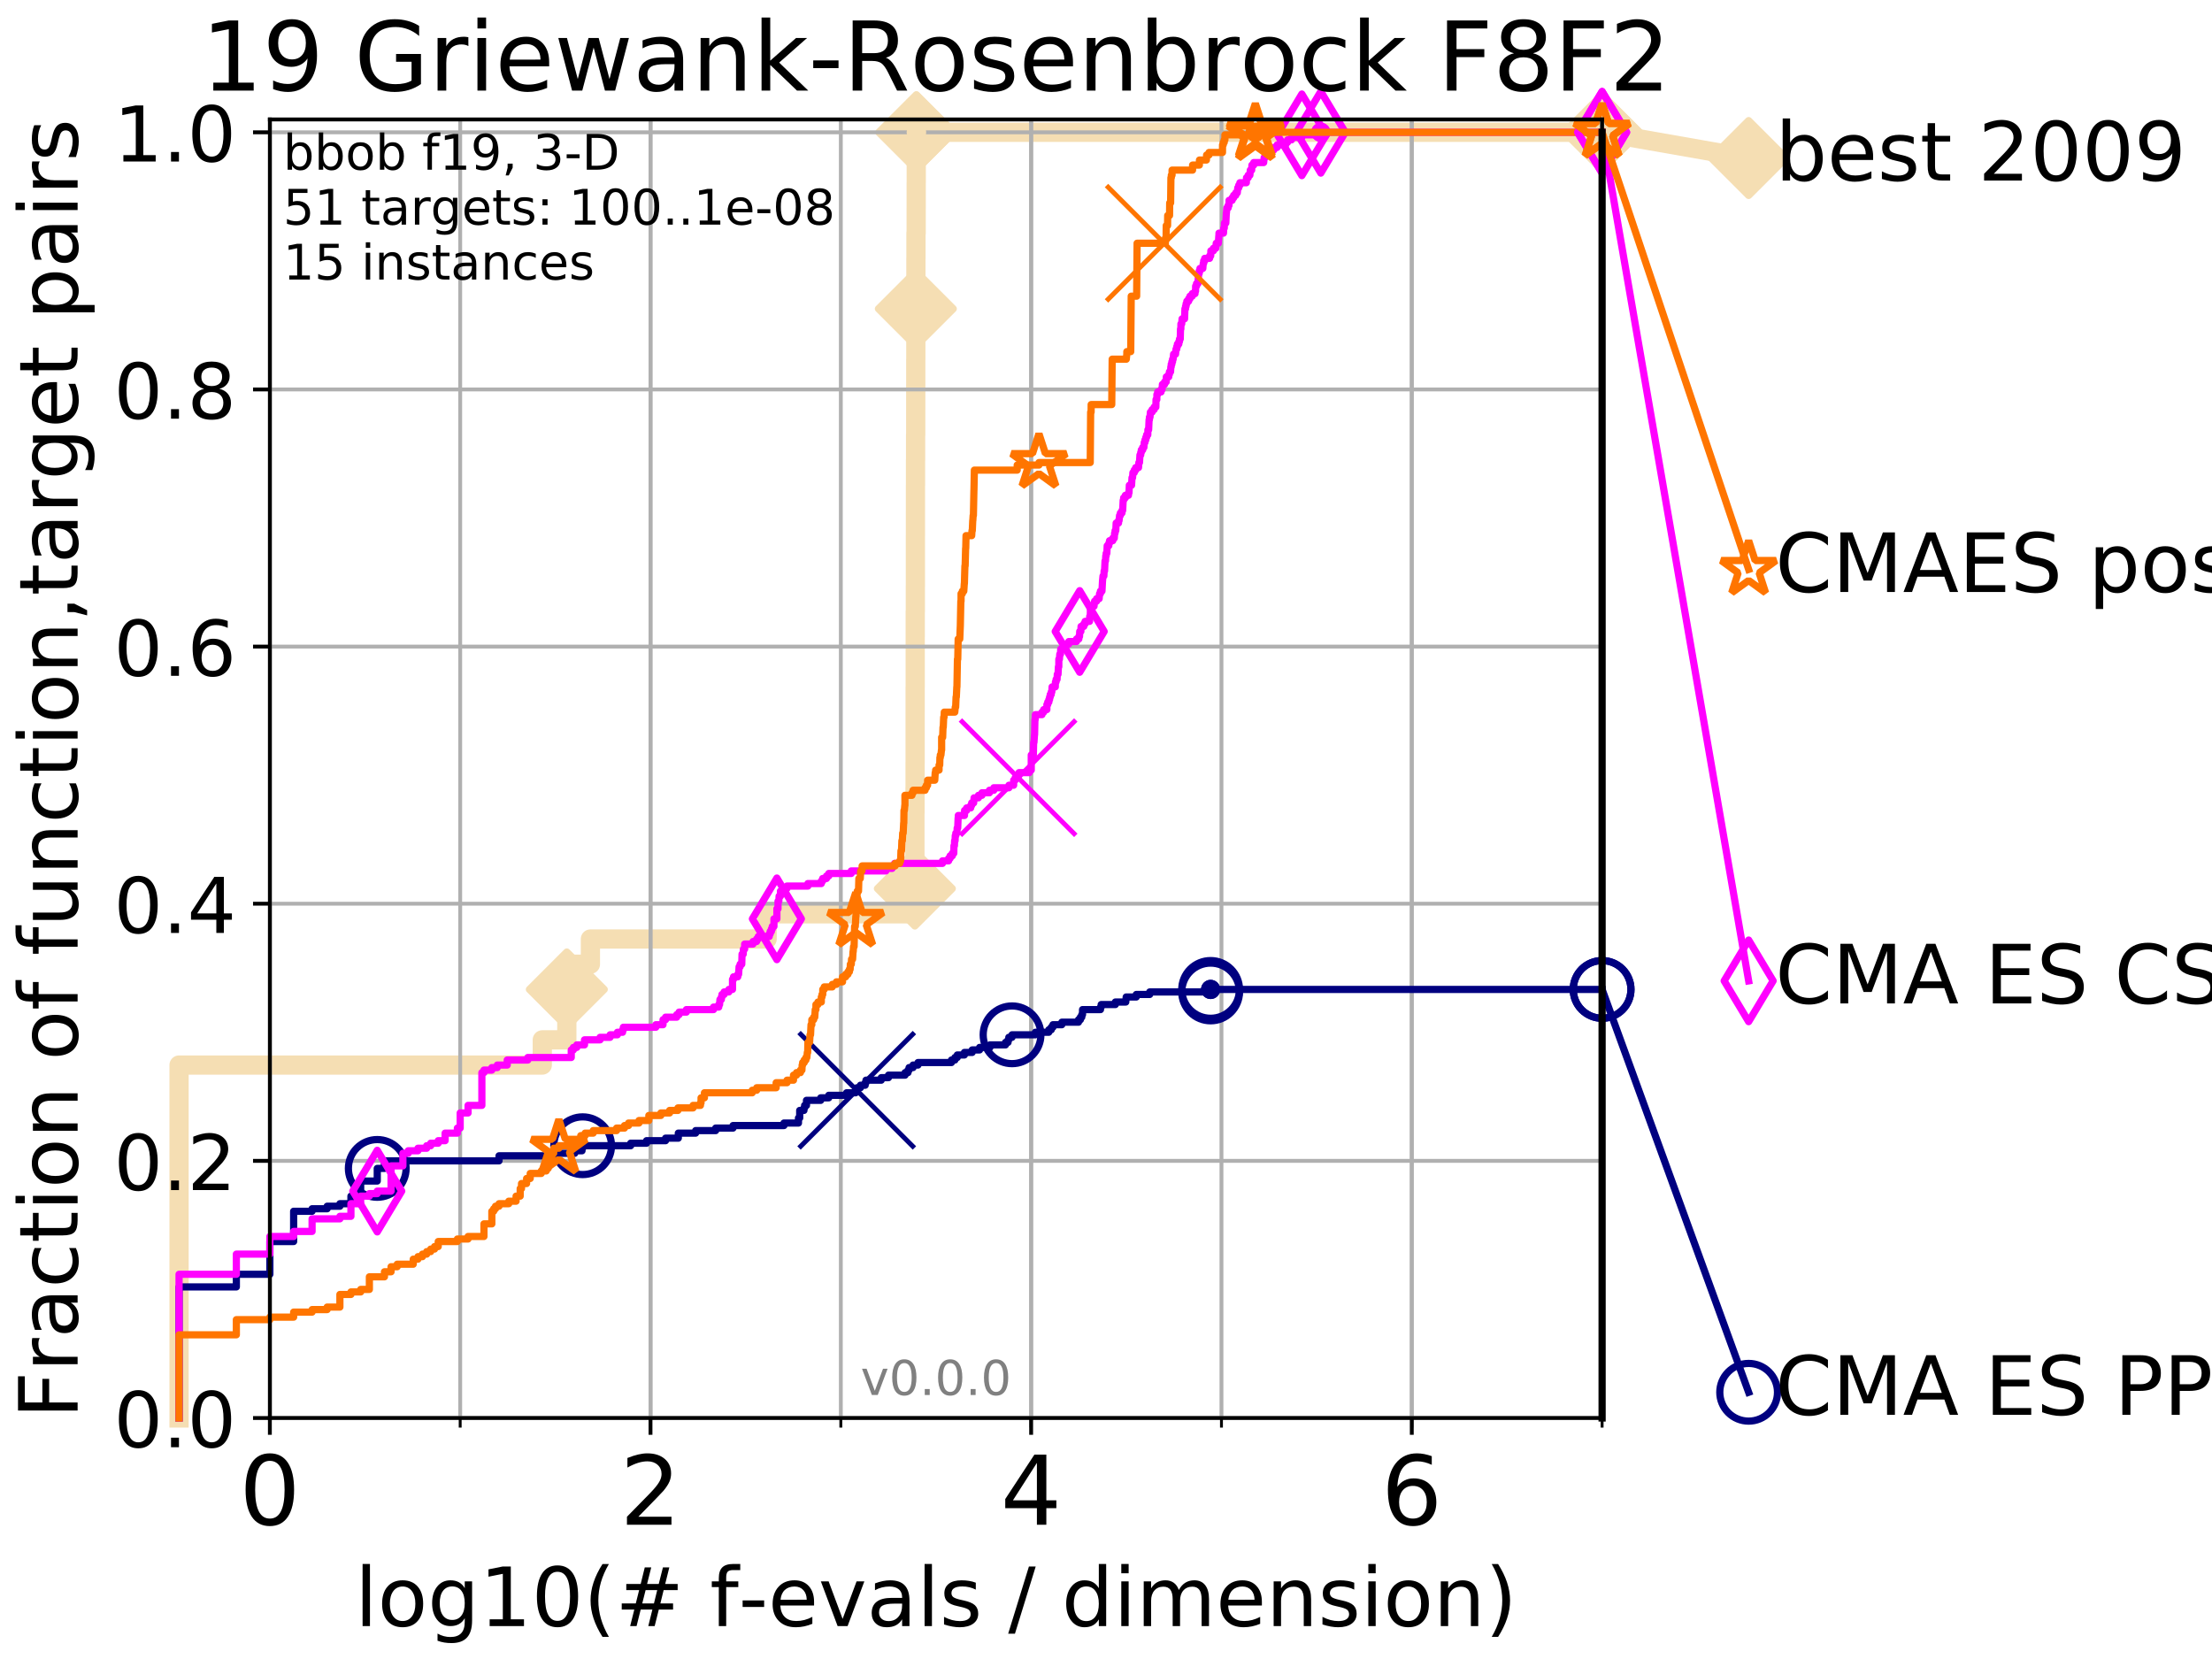 <?xml version="1.0" encoding="utf-8" standalone="no"?>
<!DOCTYPE svg PUBLIC "-//W3C//DTD SVG 1.1//EN"
  "http://www.w3.org/Graphics/SVG/1.1/DTD/svg11.dtd">
<!-- Created with matplotlib (http://matplotlib.org/) -->
<svg height="345pt" version="1.1" viewBox="0 0 460 345" width="460pt" xmlns="http://www.w3.org/2000/svg" xmlns:xlink="http://www.w3.org/1999/xlink">
 <defs>
  <style type="text/css">
*{stroke-linecap:butt;stroke-linejoin:round;}
  </style>
 </defs>
 <g id="figure_1">
  <g id="patch_1">
   <path d="M 0 345.6 
L 460.8 345.6 
L 460.8 0 
L 0 0 
z
" style="fill:#ffffff;"/>
  </g>
  <g id="axes_1">
   <g id="patch_2">
    <path d="M 56.12 294.88 
L 333.168 294.88 
L 333.168 24.84 
L 56.12 24.84 
z
" style="fill:#ffffff;"/>
   </g>
   <g id="line2d_1">
    <path d="M 37.236 294.88 
L 37.236 221.485 
L 112.771 221.485 
L 112.771 216.243 
L 117.874 216.243 
L 117.874 205.758 
L 119.383 205.758 
L 119.383 200.515 
L 122.78 200.515 
L 122.78 195.273 
L 159.53 195.273 
L 159.53 190.03 
L 188.829 190.03 
L 188.829 184.788 
L 190.248 184.788 
L 190.248 179.546 
L 190.26 179.546 
L 190.26 174.303 
L 190.264 174.303 
L 190.264 169.061 
L 190.283 169.061 
L 190.283 163.818 
L 190.297 163.818 
L 190.297 158.576 
L 190.309 158.576 
L 190.309 148.091 
L 190.313 148.091 
L 190.313 142.848 
L 190.325 142.848 
L 190.325 132.363 
L 190.33 132.363 
L 190.33 127.121 
L 190.353 127.121 
L 190.353 121.878 
L 190.365 121.878 
L 190.365 111.393 
L 190.372 111.393 
L 190.372 106.151 
L 190.376 106.151 
L 190.376 100.908 
L 190.388 100.908 
L 190.388 95.666 
L 190.406 95.666 
L 190.406 90.423 
L 190.43 90.423 
L 190.43 85.181 
L 190.434 85.181 
L 190.434 79.938 
L 190.441 79.938 
L 190.441 74.696 
L 190.453 74.696 
L 190.453 64.211 
L 190.469 64.211 
L 190.469 53.726 
L 190.48 53.726 
L 190.48 48.484 
L 190.522 48.484 
L 190.522 43.241 
L 190.529 43.241 
L 190.529 37.999 
L 190.538 37.999 
L 190.538 32.756 
L 190.563 32.756 
L 190.563 27.514 
L 333.168 27.514 
" style="fill:none;stroke:#f5deb3;stroke-linecap:square;stroke-width:4;"/>
   </g>
   <g id="line2d_2">
    <defs>
     <path d="M -0 7.778 
L 7.778 0 
L 0 -7.778 
L -7.778 -0 
z
" id="mada1b3f84e" style="stroke:#f5deb3;stroke-linejoin:miter;stroke-width:1.5;"/>
    </defs>
    <g>
     <use style="fill:#f5deb3;stroke:#f5deb3;stroke-linejoin:miter;stroke-width:1.5;" x="117.874" xlink:href="#mada1b3f84e" y="205.758"/>
     <use style="fill:#f5deb3;stroke:#f5deb3;stroke-linejoin:miter;stroke-width:1.5;" x="190.248" xlink:href="#mada1b3f84e" y="184.788"/>
     <use style="fill:#f5deb3;stroke:#f5deb3;stroke-linejoin:miter;stroke-width:1.5;" x="190.453" xlink:href="#mada1b3f84e" y="64.211"/>
     <use style="fill:#f5deb3;stroke:#f5deb3;stroke-linejoin:miter;stroke-width:1.5;" x="190.563" xlink:href="#mada1b3f84e" y="27.514"/>
     <use style="fill:#f5deb3;stroke:#f5deb3;stroke-linejoin:miter;stroke-width:1.5;" x="190.563" xlink:href="#mada1b3f84e" y="27.514"/>
     <use style="fill:#f5deb3;stroke:#f5deb3;stroke-linejoin:miter;stroke-width:1.5;" x="333.168" xlink:href="#mada1b3f84e" y="27.514"/>
    </g>
   </g>
   <g id="line2d_3">
    <path style="fill:none;stroke:#f5deb3;stroke-linecap:square;stroke-width:4;"/>
    <g/>
   </g>
   <g id="line2d_4">
    <path d="M 333.168 27.514 
L 363.643 32.861 
" style="fill:none;stroke:#f5deb3;stroke-linecap:square;stroke-width:4;"/>
    <g>
     <use style="fill:#f5deb3;stroke:#f5deb3;stroke-linejoin:miter;stroke-width:1.5;" x="333.168" xlink:href="#mada1b3f84e" y="27.514"/>
     <use style="fill:#f5deb3;stroke:#f5deb3;stroke-linejoin:miter;stroke-width:1.5;" x="363.643" xlink:href="#mada1b3f84e" y="32.861"/>
    </g>
   </g>
   <g id="matplotlib.axis_1">
    <g id="xtick_1">
     <g id="line2d_5">
      <path clip-path="url(#padc7c0f1a6)" d="M 56.12 294.88 
L 56.12 24.84 
" style="fill:none;stroke:#b0b0b0;stroke-linecap:square;stroke-width:0.8;"/>
     </g>
     <g id="line2d_6">
      <defs>
       <path d="M 0 0 
L 0 3.5 
" id="m2bea2939f1" style="stroke:#000000;stroke-width:0.8;"/>
      </defs>
      <g>
       <use style="stroke:#000000;stroke-width:0.8;" x="56.12" xlink:href="#m2bea2939f1" y="294.88"/>
      </g>
     </g>
     <g id="text_1">
      <!-- 0 -->
      <defs>
       <path d="M 31.781 66.406 
Q 24.172 66.406 20.328 58.906 
Q 16.5 51.422 16.5 36.375 
Q 16.5 21.391 20.328 13.891 
Q 24.172 6.391 31.781 6.391 
Q 39.453 6.391 43.281 13.891 
Q 47.125 21.391 47.125 36.375 
Q 47.125 51.422 43.281 58.906 
Q 39.453 66.406 31.781 66.406 
z
M 31.781 74.219 
Q 44.047 74.219 50.516 64.516 
Q 56.984 54.828 56.984 36.375 
Q 56.984 17.969 50.516 8.266 
Q 44.047 -1.422 31.781 -1.422 
Q 19.531 -1.422 13.062 8.266 
Q 6.594 17.969 6.594 36.375 
Q 6.594 54.828 13.062 64.516 
Q 19.531 74.219 31.781 74.219 
z
" id="DejaVuSans-30"/>
      </defs>
      <g transform="translate(49.758 317.077)scale(0.2 -0.2)">
       <use xlink:href="#DejaVuSans-30"/>
      </g>
     </g>
    </g>
    <g id="xtick_2">
     <g id="line2d_7">
      <path clip-path="url(#padc7c0f1a6)" d="M 135.277 294.88 
L 135.277 24.84 
" style="fill:none;stroke:#b0b0b0;stroke-linecap:square;stroke-width:0.8;"/>
     </g>
     <g id="line2d_8">
      <g>
       <use style="stroke:#000000;stroke-width:0.8;" x="135.277" xlink:href="#m2bea2939f1" y="294.88"/>
      </g>
     </g>
     <g id="text_2">
      <!-- 2 -->
      <defs>
       <path d="M 19.188 8.297 
L 53.609 8.297 
L 53.609 0 
L 7.328 0 
L 7.328 8.297 
Q 12.938 14.109 22.625 23.891 
Q 32.328 33.688 34.812 36.531 
Q 39.547 41.844 41.422 45.531 
Q 43.312 49.219 43.312 52.781 
Q 43.312 58.594 39.234 62.25 
Q 35.156 65.922 28.609 65.922 
Q 23.969 65.922 18.812 64.312 
Q 13.672 62.703 7.812 59.422 
L 7.812 69.391 
Q 13.766 71.781 18.938 73 
Q 24.125 74.219 28.422 74.219 
Q 39.75 74.219 46.484 68.547 
Q 53.219 62.891 53.219 53.422 
Q 53.219 48.922 51.531 44.891 
Q 49.859 40.875 45.406 35.406 
Q 44.188 33.984 37.641 27.219 
Q 31.109 20.453 19.188 8.297 
z
" id="DejaVuSans-32"/>
      </defs>
      <g transform="translate(128.914 317.077)scale(0.2 -0.2)">
       <use xlink:href="#DejaVuSans-32"/>
      </g>
     </g>
    </g>
    <g id="xtick_3">
     <g id="line2d_9">
      <path clip-path="url(#padc7c0f1a6)" d="M 214.433 294.88 
L 214.433 24.84 
" style="fill:none;stroke:#b0b0b0;stroke-linecap:square;stroke-width:0.8;"/>
     </g>
     <g id="line2d_10">
      <g>
       <use style="stroke:#000000;stroke-width:0.8;" x="214.433" xlink:href="#m2bea2939f1" y="294.88"/>
      </g>
     </g>
     <g id="text_3">
      <!-- 4 -->
      <defs>
       <path d="M 37.797 64.312 
L 12.891 25.391 
L 37.797 25.391 
z
M 35.203 72.906 
L 47.609 72.906 
L 47.609 25.391 
L 58.016 25.391 
L 58.016 17.188 
L 47.609 17.188 
L 47.609 0 
L 37.797 0 
L 37.797 17.188 
L 4.891 17.188 
L 4.891 26.703 
z
" id="DejaVuSans-34"/>
      </defs>
      <g transform="translate(208.071 317.077)scale(0.2 -0.2)">
       <use xlink:href="#DejaVuSans-34"/>
      </g>
     </g>
    </g>
    <g id="xtick_4">
     <g id="line2d_11">
      <path clip-path="url(#padc7c0f1a6)" d="M 293.59 294.88 
L 293.59 24.84 
" style="fill:none;stroke:#b0b0b0;stroke-linecap:square;stroke-width:0.8;"/>
     </g>
     <g id="line2d_12">
      <g>
       <use style="stroke:#000000;stroke-width:0.8;" x="293.59" xlink:href="#m2bea2939f1" y="294.88"/>
      </g>
     </g>
     <g id="text_4">
      <!-- 6 -->
      <defs>
       <path d="M 33.016 40.375 
Q 26.375 40.375 22.484 35.828 
Q 18.609 31.297 18.609 23.391 
Q 18.609 15.531 22.484 10.953 
Q 26.375 6.391 33.016 6.391 
Q 39.656 6.391 43.531 10.953 
Q 47.406 15.531 47.406 23.391 
Q 47.406 31.297 43.531 35.828 
Q 39.656 40.375 33.016 40.375 
z
M 52.594 71.297 
L 52.594 62.312 
Q 48.875 64.062 45.094 64.984 
Q 41.312 65.922 37.594 65.922 
Q 27.828 65.922 22.672 59.328 
Q 17.531 52.734 16.797 39.406 
Q 19.672 43.656 24.016 45.922 
Q 28.375 48.188 33.594 48.188 
Q 44.578 48.188 50.953 41.516 
Q 57.328 34.859 57.328 23.391 
Q 57.328 12.156 50.688 5.359 
Q 44.047 -1.422 33.016 -1.422 
Q 20.359 -1.422 13.672 8.266 
Q 6.984 17.969 6.984 36.375 
Q 6.984 53.656 15.188 63.938 
Q 23.391 74.219 37.203 74.219 
Q 40.922 74.219 44.703 73.484 
Q 48.484 72.75 52.594 71.297 
z
" id="DejaVuSans-36"/>
      </defs>
      <g transform="translate(287.227 317.077)scale(0.2 -0.2)">
       <use xlink:href="#DejaVuSans-36"/>
      </g>
     </g>
    </g>
    <g id="xtick_5">
     <g id="line2d_13">
      <path clip-path="url(#padc7c0f1a6)" d="M 56.12 294.88 
L 56.12 24.84 
" style="fill:none;stroke:#b0b0b0;stroke-linecap:square;stroke-width:0.8;"/>
     </g>
     <g id="line2d_14">
      <defs>
       <path d="M 0 0 
L 0 2 
" id="m92d02e5a87" style="stroke:#000000;stroke-width:0.6;"/>
      </defs>
      <g>
       <use style="stroke:#000000;stroke-width:0.6;" x="56.12" xlink:href="#m92d02e5a87" y="294.88"/>
      </g>
     </g>
    </g>
    <g id="xtick_6">
     <g id="line2d_15">
      <path clip-path="url(#padc7c0f1a6)" d="M 95.698 294.88 
L 95.698 24.84 
" style="fill:none;stroke:#b0b0b0;stroke-linecap:square;stroke-width:0.8;"/>
     </g>
     <g id="line2d_16">
      <g>
       <use style="stroke:#000000;stroke-width:0.6;" x="95.698" xlink:href="#m92d02e5a87" y="294.88"/>
      </g>
     </g>
    </g>
    <g id="xtick_7">
     <g id="line2d_17">
      <path clip-path="url(#padc7c0f1a6)" d="M 135.277 294.88 
L 135.277 24.84 
" style="fill:none;stroke:#b0b0b0;stroke-linecap:square;stroke-width:0.8;"/>
     </g>
     <g id="line2d_18">
      <g>
       <use style="stroke:#000000;stroke-width:0.6;" x="135.277" xlink:href="#m92d02e5a87" y="294.88"/>
      </g>
     </g>
    </g>
    <g id="xtick_8">
     <g id="line2d_19">
      <path clip-path="url(#padc7c0f1a6)" d="M 174.855 294.88 
L 174.855 24.84 
" style="fill:none;stroke:#b0b0b0;stroke-linecap:square;stroke-width:0.8;"/>
     </g>
     <g id="line2d_20">
      <g>
       <use style="stroke:#000000;stroke-width:0.6;" x="174.855" xlink:href="#m92d02e5a87" y="294.88"/>
      </g>
     </g>
    </g>
    <g id="xtick_9">
     <g id="line2d_21">
      <path clip-path="url(#padc7c0f1a6)" d="M 214.433 294.88 
L 214.433 24.84 
" style="fill:none;stroke:#b0b0b0;stroke-linecap:square;stroke-width:0.8;"/>
     </g>
     <g id="line2d_22">
      <g>
       <use style="stroke:#000000;stroke-width:0.6;" x="214.433" xlink:href="#m92d02e5a87" y="294.88"/>
      </g>
     </g>
    </g>
    <g id="xtick_10">
     <g id="line2d_23">
      <path clip-path="url(#padc7c0f1a6)" d="M 254.011 294.88 
L 254.011 24.84 
" style="fill:none;stroke:#b0b0b0;stroke-linecap:square;stroke-width:0.8;"/>
     </g>
     <g id="line2d_24">
      <g>
       <use style="stroke:#000000;stroke-width:0.6;" x="254.011" xlink:href="#m92d02e5a87" y="294.88"/>
      </g>
     </g>
    </g>
    <g id="xtick_11">
     <g id="line2d_25">
      <path clip-path="url(#padc7c0f1a6)" d="M 293.59 294.88 
L 293.59 24.84 
" style="fill:none;stroke:#b0b0b0;stroke-linecap:square;stroke-width:0.8;"/>
     </g>
     <g id="line2d_26">
      <g>
       <use style="stroke:#000000;stroke-width:0.6;" x="293.59" xlink:href="#m92d02e5a87" y="294.88"/>
      </g>
     </g>
    </g>
    <g id="xtick_12">
     <g id="line2d_27">
      <path clip-path="url(#padc7c0f1a6)" d="M 333.168 294.88 
L 333.168 24.84 
" style="fill:none;stroke:#b0b0b0;stroke-linecap:square;stroke-width:0.8;"/>
     </g>
     <g id="line2d_28">
      <g>
       <use style="stroke:#000000;stroke-width:0.6;" x="333.168" xlink:href="#m92d02e5a87" y="294.88"/>
      </g>
     </g>
    </g>
    <g id="text_5">
     <!-- log10(# f-evals / dimension) -->
     <defs>
      <path d="M 9.422 75.984 
L 18.406 75.984 
L 18.406 0 
L 9.422 0 
z
" id="DejaVuSans-6c"/>
      <path d="M 30.609 48.391 
Q 23.391 48.391 19.188 42.75 
Q 14.984 37.109 14.984 27.297 
Q 14.984 17.484 19.156 11.844 
Q 23.344 6.203 30.609 6.203 
Q 37.797 6.203 41.984 11.859 
Q 46.188 17.531 46.188 27.297 
Q 46.188 37.016 41.984 42.703 
Q 37.797 48.391 30.609 48.391 
z
M 30.609 56 
Q 42.328 56 49.016 48.375 
Q 55.719 40.766 55.719 27.297 
Q 55.719 13.875 49.016 6.219 
Q 42.328 -1.422 30.609 -1.422 
Q 18.844 -1.422 12.172 6.219 
Q 5.516 13.875 5.516 27.297 
Q 5.516 40.766 12.172 48.375 
Q 18.844 56 30.609 56 
z
" id="DejaVuSans-6f"/>
      <path d="M 45.406 27.984 
Q 45.406 37.75 41.375 43.109 
Q 37.359 48.484 30.078 48.484 
Q 22.859 48.484 18.828 43.109 
Q 14.797 37.75 14.797 27.984 
Q 14.797 18.266 18.828 12.891 
Q 22.859 7.516 30.078 7.516 
Q 37.359 7.516 41.375 12.891 
Q 45.406 18.266 45.406 27.984 
z
M 54.391 6.781 
Q 54.391 -7.172 48.188 -13.984 
Q 42 -20.797 29.203 -20.797 
Q 24.469 -20.797 20.266 -20.094 
Q 16.062 -19.391 12.109 -17.922 
L 12.109 -9.188 
Q 16.062 -11.328 19.922 -12.344 
Q 23.781 -13.375 27.781 -13.375 
Q 36.625 -13.375 41.016 -8.766 
Q 45.406 -4.156 45.406 5.172 
L 45.406 9.625 
Q 42.625 4.781 38.281 2.391 
Q 33.938 0 27.875 0 
Q 17.828 0 11.672 7.656 
Q 5.516 15.328 5.516 27.984 
Q 5.516 40.672 11.672 48.328 
Q 17.828 56 27.875 56 
Q 33.938 56 38.281 53.609 
Q 42.625 51.219 45.406 46.391 
L 45.406 54.688 
L 54.391 54.688 
z
" id="DejaVuSans-67"/>
      <path d="M 12.406 8.297 
L 28.516 8.297 
L 28.516 63.922 
L 10.984 60.406 
L 10.984 69.391 
L 28.422 72.906 
L 38.281 72.906 
L 38.281 8.297 
L 54.391 8.297 
L 54.391 0 
L 12.406 0 
z
" id="DejaVuSans-31"/>
      <path d="M 31 75.875 
Q 24.469 64.656 21.281 53.656 
Q 18.109 42.672 18.109 31.391 
Q 18.109 20.125 21.312 9.062 
Q 24.516 -2 31 -13.188 
L 23.188 -13.188 
Q 15.875 -1.703 12.234 9.375 
Q 8.594 20.453 8.594 31.391 
Q 8.594 42.281 12.203 53.312 
Q 15.828 64.359 23.188 75.875 
z
" id="DejaVuSans-28"/>
      <path d="M 51.125 44 
L 36.922 44 
L 32.812 27.688 
L 47.125 27.688 
z
M 43.797 71.781 
L 38.719 51.516 
L 52.984 51.516 
L 58.109 71.781 
L 65.922 71.781 
L 60.891 51.516 
L 76.125 51.516 
L 76.125 44 
L 58.984 44 
L 54.984 27.688 
L 70.516 27.688 
L 70.516 20.219 
L 53.078 20.219 
L 48 0 
L 40.188 0 
L 45.219 20.219 
L 30.906 20.219 
L 25.875 0 
L 18.016 0 
L 23.094 20.219 
L 7.719 20.219 
L 7.719 27.688 
L 24.906 27.688 
L 29 44 
L 13.281 44 
L 13.281 51.516 
L 30.906 51.516 
L 35.891 71.781 
z
" id="DejaVuSans-23"/>
      <path id="DejaVuSans-20"/>
      <path d="M 37.109 75.984 
L 37.109 68.5 
L 28.516 68.5 
Q 23.688 68.5 21.797 66.547 
Q 19.922 64.594 19.922 59.516 
L 19.922 54.688 
L 34.719 54.688 
L 34.719 47.703 
L 19.922 47.703 
L 19.922 0 
L 10.891 0 
L 10.891 47.703 
L 2.297 47.703 
L 2.297 54.688 
L 10.891 54.688 
L 10.891 58.5 
Q 10.891 67.625 15.141 71.797 
Q 19.391 75.984 28.609 75.984 
z
" id="DejaVuSans-66"/>
      <path d="M 4.891 31.391 
L 31.203 31.391 
L 31.203 23.391 
L 4.891 23.391 
z
" id="DejaVuSans-2d"/>
      <path d="M 56.203 29.594 
L 56.203 25.203 
L 14.891 25.203 
Q 15.484 15.922 20.484 11.062 
Q 25.484 6.203 34.422 6.203 
Q 39.594 6.203 44.453 7.469 
Q 49.312 8.734 54.109 11.281 
L 54.109 2.781 
Q 49.266 0.734 44.188 -0.344 
Q 39.109 -1.422 33.891 -1.422 
Q 20.797 -1.422 13.156 6.188 
Q 5.516 13.812 5.516 26.812 
Q 5.516 40.234 12.766 48.109 
Q 20.016 56 32.328 56 
Q 43.359 56 49.781 48.891 
Q 56.203 41.797 56.203 29.594 
z
M 47.219 32.234 
Q 47.125 39.594 43.094 43.984 
Q 39.062 48.391 32.422 48.391 
Q 24.906 48.391 20.391 44.141 
Q 15.875 39.891 15.188 32.172 
z
" id="DejaVuSans-65"/>
      <path d="M 2.984 54.688 
L 12.5 54.688 
L 29.594 8.797 
L 46.688 54.688 
L 56.203 54.688 
L 35.688 0 
L 23.484 0 
z
" id="DejaVuSans-76"/>
      <path d="M 34.281 27.484 
Q 23.391 27.484 19.188 25 
Q 14.984 22.516 14.984 16.5 
Q 14.984 11.719 18.141 8.906 
Q 21.297 6.109 26.703 6.109 
Q 34.188 6.109 38.703 11.406 
Q 43.219 16.703 43.219 25.484 
L 43.219 27.484 
z
M 52.203 31.203 
L 52.203 0 
L 43.219 0 
L 43.219 8.297 
Q 40.141 3.328 35.547 0.953 
Q 30.953 -1.422 24.312 -1.422 
Q 15.922 -1.422 10.953 3.297 
Q 6 8.016 6 15.922 
Q 6 25.141 12.172 29.828 
Q 18.359 34.516 30.609 34.516 
L 43.219 34.516 
L 43.219 35.406 
Q 43.219 41.609 39.141 45 
Q 35.062 48.391 27.688 48.391 
Q 23 48.391 18.547 47.266 
Q 14.109 46.141 10.016 43.891 
L 10.016 52.203 
Q 14.938 54.109 19.578 55.047 
Q 24.219 56 28.609 56 
Q 40.484 56 46.344 49.844 
Q 52.203 43.703 52.203 31.203 
z
" id="DejaVuSans-61"/>
      <path d="M 44.281 53.078 
L 44.281 44.578 
Q 40.484 46.531 36.375 47.5 
Q 32.281 48.484 27.875 48.484 
Q 21.188 48.484 17.844 46.438 
Q 14.5 44.391 14.5 40.281 
Q 14.5 37.156 16.891 35.375 
Q 19.281 33.594 26.516 31.984 
L 29.594 31.297 
Q 39.156 29.25 43.188 25.516 
Q 47.219 21.781 47.219 15.094 
Q 47.219 7.469 41.188 3.016 
Q 35.156 -1.422 24.609 -1.422 
Q 20.219 -1.422 15.453 -0.562 
Q 10.688 0.297 5.422 2 
L 5.422 11.281 
Q 10.406 8.688 15.234 7.391 
Q 20.062 6.109 24.812 6.109 
Q 31.156 6.109 34.562 8.281 
Q 37.984 10.453 37.984 14.406 
Q 37.984 18.062 35.516 20.016 
Q 33.062 21.969 24.703 23.781 
L 21.578 24.516 
Q 13.234 26.266 9.516 29.906 
Q 5.812 33.547 5.812 39.891 
Q 5.812 47.609 11.281 51.797 
Q 16.75 56 26.812 56 
Q 31.781 56 36.172 55.266 
Q 40.578 54.547 44.281 53.078 
z
" id="DejaVuSans-73"/>
      <path d="M 25.391 72.906 
L 33.688 72.906 
L 8.297 -9.281 
L 0 -9.281 
z
" id="DejaVuSans-2f"/>
      <path d="M 45.406 46.391 
L 45.406 75.984 
L 54.391 75.984 
L 54.391 0 
L 45.406 0 
L 45.406 8.203 
Q 42.578 3.328 38.25 0.953 
Q 33.938 -1.422 27.875 -1.422 
Q 17.969 -1.422 11.734 6.484 
Q 5.516 14.406 5.516 27.297 
Q 5.516 40.188 11.734 48.094 
Q 17.969 56 27.875 56 
Q 33.938 56 38.25 53.625 
Q 42.578 51.266 45.406 46.391 
z
M 14.797 27.297 
Q 14.797 17.391 18.875 11.75 
Q 22.953 6.109 30.078 6.109 
Q 37.203 6.109 41.297 11.75 
Q 45.406 17.391 45.406 27.297 
Q 45.406 37.203 41.297 42.844 
Q 37.203 48.484 30.078 48.484 
Q 22.953 48.484 18.875 42.844 
Q 14.797 37.203 14.797 27.297 
z
" id="DejaVuSans-64"/>
      <path d="M 9.422 54.688 
L 18.406 54.688 
L 18.406 0 
L 9.422 0 
z
M 9.422 75.984 
L 18.406 75.984 
L 18.406 64.594 
L 9.422 64.594 
z
" id="DejaVuSans-69"/>
      <path d="M 52 44.188 
Q 55.375 50.25 60.062 53.125 
Q 64.75 56 71.094 56 
Q 79.641 56 84.281 50.016 
Q 88.922 44.047 88.922 33.016 
L 88.922 0 
L 79.891 0 
L 79.891 32.719 
Q 79.891 40.578 77.094 44.375 
Q 74.312 48.188 68.609 48.188 
Q 61.625 48.188 57.562 43.547 
Q 53.516 38.922 53.516 30.906 
L 53.516 0 
L 44.484 0 
L 44.484 32.719 
Q 44.484 40.625 41.703 44.406 
Q 38.922 48.188 33.109 48.188 
Q 26.219 48.188 22.156 43.531 
Q 18.109 38.875 18.109 30.906 
L 18.109 0 
L 9.078 0 
L 9.078 54.688 
L 18.109 54.688 
L 18.109 46.188 
Q 21.188 51.219 25.484 53.609 
Q 29.781 56 35.688 56 
Q 41.656 56 45.828 52.969 
Q 50 49.953 52 44.188 
z
" id="DejaVuSans-6d"/>
      <path d="M 54.891 33.016 
L 54.891 0 
L 45.906 0 
L 45.906 32.719 
Q 45.906 40.484 42.875 44.328 
Q 39.844 48.188 33.797 48.188 
Q 26.516 48.188 22.312 43.547 
Q 18.109 38.922 18.109 30.906 
L 18.109 0 
L 9.078 0 
L 9.078 54.688 
L 18.109 54.688 
L 18.109 46.188 
Q 21.344 51.125 25.703 53.562 
Q 30.078 56 35.797 56 
Q 45.219 56 50.047 50.172 
Q 54.891 44.344 54.891 33.016 
z
" id="DejaVuSans-6e"/>
      <path d="M 8.016 75.875 
L 15.828 75.875 
Q 23.141 64.359 26.781 53.312 
Q 30.422 42.281 30.422 31.391 
Q 30.422 20.453 26.781 9.375 
Q 23.141 -1.703 15.828 -13.188 
L 8.016 -13.188 
Q 14.5 -2 17.703 9.062 
Q 20.906 20.125 20.906 31.391 
Q 20.906 42.672 17.703 53.656 
Q 14.5 64.656 8.016 75.875 
z
" id="DejaVuSans-29"/>
     </defs>
     <g transform="translate(73.803 338.154)scale(0.17 -0.17)">
      <use xlink:href="#DejaVuSans-6c"/>
      <use x="27.783" xlink:href="#DejaVuSans-6f"/>
      <use x="88.965" xlink:href="#DejaVuSans-67"/>
      <use x="152.441" xlink:href="#DejaVuSans-31"/>
      <use x="216.064" xlink:href="#DejaVuSans-30"/>
      <use x="279.688" xlink:href="#DejaVuSans-28"/>
      <use x="318.701" xlink:href="#DejaVuSans-23"/>
      <use x="402.49" xlink:href="#DejaVuSans-20"/>
      <use x="434.277" xlink:href="#DejaVuSans-66"/>
      <use x="469.404" xlink:href="#DejaVuSans-2d"/>
      <use x="505.488" xlink:href="#DejaVuSans-65"/>
      <use x="567.012" xlink:href="#DejaVuSans-76"/>
      <use x="626.191" xlink:href="#DejaVuSans-61"/>
      <use x="687.471" xlink:href="#DejaVuSans-6c"/>
      <use x="715.254" xlink:href="#DejaVuSans-73"/>
      <use x="767.354" xlink:href="#DejaVuSans-20"/>
      <use x="799.141" xlink:href="#DejaVuSans-2f"/>
      <use x="832.832" xlink:href="#DejaVuSans-20"/>
      <use x="864.619" xlink:href="#DejaVuSans-64"/>
      <use x="928.096" xlink:href="#DejaVuSans-69"/>
      <use x="955.879" xlink:href="#DejaVuSans-6d"/>
      <use x="1053.291" xlink:href="#DejaVuSans-65"/>
      <use x="1114.814" xlink:href="#DejaVuSans-6e"/>
      <use x="1178.193" xlink:href="#DejaVuSans-73"/>
      <use x="1230.293" xlink:href="#DejaVuSans-69"/>
      <use x="1258.076" xlink:href="#DejaVuSans-6f"/>
      <use x="1319.258" xlink:href="#DejaVuSans-6e"/>
      <use x="1382.637" xlink:href="#DejaVuSans-29"/>
     </g>
    </g>
   </g>
   <g id="matplotlib.axis_2">
    <g id="ytick_1">
     <g id="line2d_29">
      <path clip-path="url(#padc7c0f1a6)" d="M 56.12 294.88 
L 333.168 294.88 
" style="fill:none;stroke:#b0b0b0;stroke-linecap:square;stroke-width:0.8;"/>
     </g>
     <g id="line2d_30">
      <defs>
       <path d="M 0 0 
L -3.5 0 
" id="m5b9fd1696f" style="stroke:#000000;stroke-width:0.8;"/>
      </defs>
      <g>
       <use style="stroke:#000000;stroke-width:0.8;" x="56.12" xlink:href="#m5b9fd1696f" y="294.88"/>
      </g>
     </g>
     <g id="text_6">
      <!-- 0.0 -->
      <defs>
       <path d="M 10.688 12.406 
L 21 12.406 
L 21 0 
L 10.688 0 
z
" id="DejaVuSans-2e"/>
      </defs>
      <g transform="translate(23.675 300.959)scale(0.16 -0.16)">
       <use xlink:href="#DejaVuSans-30"/>
       <use x="63.623" xlink:href="#DejaVuSans-2e"/>
       <use x="95.41" xlink:href="#DejaVuSans-30"/>
      </g>
     </g>
    </g>
    <g id="ytick_2">
     <g id="line2d_31">
      <path clip-path="url(#padc7c0f1a6)" d="M 56.12 241.407 
L 333.168 241.407 
" style="fill:none;stroke:#b0b0b0;stroke-linecap:square;stroke-width:0.8;"/>
     </g>
     <g id="line2d_32">
      <g>
       <use style="stroke:#000000;stroke-width:0.8;" x="56.12" xlink:href="#m5b9fd1696f" y="241.407"/>
      </g>
     </g>
     <g id="text_7">
      <!-- 0.2 -->
      <g transform="translate(23.675 247.485)scale(0.16 -0.16)">
       <use xlink:href="#DejaVuSans-30"/>
       <use x="63.623" xlink:href="#DejaVuSans-2e"/>
       <use x="95.41" xlink:href="#DejaVuSans-32"/>
      </g>
     </g>
    </g>
    <g id="ytick_3">
     <g id="line2d_33">
      <path clip-path="url(#padc7c0f1a6)" d="M 56.12 187.933 
L 333.168 187.933 
" style="fill:none;stroke:#b0b0b0;stroke-linecap:square;stroke-width:0.8;"/>
     </g>
     <g id="line2d_34">
      <g>
       <use style="stroke:#000000;stroke-width:0.8;" x="56.12" xlink:href="#m5b9fd1696f" y="187.933"/>
      </g>
     </g>
     <g id="text_8">
      <!-- 0.4 -->
      <g transform="translate(23.675 194.012)scale(0.16 -0.16)">
       <use xlink:href="#DejaVuSans-30"/>
       <use x="63.623" xlink:href="#DejaVuSans-2e"/>
       <use x="95.41" xlink:href="#DejaVuSans-34"/>
      </g>
     </g>
    </g>
    <g id="ytick_4">
     <g id="line2d_35">
      <path clip-path="url(#padc7c0f1a6)" d="M 56.12 134.46 
L 333.168 134.46 
" style="fill:none;stroke:#b0b0b0;stroke-linecap:square;stroke-width:0.8;"/>
     </g>
     <g id="line2d_36">
      <g>
       <use style="stroke:#000000;stroke-width:0.8;" x="56.12" xlink:href="#m5b9fd1696f" y="134.46"/>
      </g>
     </g>
     <g id="text_9">
      <!-- 0.6 -->
      <g transform="translate(23.675 140.539)scale(0.16 -0.16)">
       <use xlink:href="#DejaVuSans-30"/>
       <use x="63.623" xlink:href="#DejaVuSans-2e"/>
       <use x="95.41" xlink:href="#DejaVuSans-36"/>
      </g>
     </g>
    </g>
    <g id="ytick_5">
     <g id="line2d_37">
      <path clip-path="url(#padc7c0f1a6)" d="M 56.12 80.987 
L 333.168 80.987 
" style="fill:none;stroke:#b0b0b0;stroke-linecap:square;stroke-width:0.8;"/>
     </g>
     <g id="line2d_38">
      <g>
       <use style="stroke:#000000;stroke-width:0.8;" x="56.12" xlink:href="#m5b9fd1696f" y="80.987"/>
      </g>
     </g>
     <g id="text_10">
      <!-- 0.8 -->
      <defs>
       <path d="M 31.781 34.625 
Q 24.75 34.625 20.719 30.859 
Q 16.703 27.094 16.703 20.516 
Q 16.703 13.922 20.719 10.156 
Q 24.75 6.391 31.781 6.391 
Q 38.812 6.391 42.859 10.172 
Q 46.922 13.969 46.922 20.516 
Q 46.922 27.094 42.891 30.859 
Q 38.875 34.625 31.781 34.625 
z
M 21.922 38.812 
Q 15.578 40.375 12.031 44.719 
Q 8.5 49.078 8.5 55.328 
Q 8.5 64.062 14.719 69.141 
Q 20.953 74.219 31.781 74.219 
Q 42.672 74.219 48.875 69.141 
Q 55.078 64.062 55.078 55.328 
Q 55.078 49.078 51.531 44.719 
Q 48 40.375 41.703 38.812 
Q 48.828 37.156 52.797 32.312 
Q 56.781 27.484 56.781 20.516 
Q 56.781 9.906 50.312 4.234 
Q 43.844 -1.422 31.781 -1.422 
Q 19.734 -1.422 13.25 4.234 
Q 6.781 9.906 6.781 20.516 
Q 6.781 27.484 10.781 32.312 
Q 14.797 37.156 21.922 38.812 
z
M 18.312 54.391 
Q 18.312 48.734 21.844 45.562 
Q 25.391 42.391 31.781 42.391 
Q 38.141 42.391 41.719 45.562 
Q 45.312 48.734 45.312 54.391 
Q 45.312 60.062 41.719 63.234 
Q 38.141 66.406 31.781 66.406 
Q 25.391 66.406 21.844 63.234 
Q 18.312 60.062 18.312 54.391 
z
" id="DejaVuSans-38"/>
      </defs>
      <g transform="translate(23.675 87.066)scale(0.16 -0.16)">
       <use xlink:href="#DejaVuSans-30"/>
       <use x="63.623" xlink:href="#DejaVuSans-2e"/>
       <use x="95.41" xlink:href="#DejaVuSans-38"/>
      </g>
     </g>
    </g>
    <g id="ytick_6">
     <g id="line2d_39">
      <path clip-path="url(#padc7c0f1a6)" d="M 56.12 27.514 
L 333.168 27.514 
" style="fill:none;stroke:#b0b0b0;stroke-linecap:square;stroke-width:0.8;"/>
     </g>
     <g id="line2d_40">
      <g>
       <use style="stroke:#000000;stroke-width:0.8;" x="56.12" xlink:href="#m5b9fd1696f" y="27.514"/>
      </g>
     </g>
     <g id="text_11">
      <!-- 1.0 -->
      <g transform="translate(23.675 33.592)scale(0.16 -0.16)">
       <use xlink:href="#DejaVuSans-31"/>
       <use x="63.623" xlink:href="#DejaVuSans-2e"/>
       <use x="95.41" xlink:href="#DejaVuSans-30"/>
      </g>
     </g>
    </g>
    <g id="text_12">
     <!-- Fraction of function,target pairs -->
     <defs>
      <path d="M 9.812 72.906 
L 51.703 72.906 
L 51.703 64.594 
L 19.672 64.594 
L 19.672 43.109 
L 48.578 43.109 
L 48.578 34.812 
L 19.672 34.812 
L 19.672 0 
L 9.812 0 
z
" id="DejaVuSans-46"/>
      <path d="M 41.109 46.297 
Q 39.594 47.172 37.812 47.578 
Q 36.031 48 33.891 48 
Q 26.266 48 22.188 43.047 
Q 18.109 38.094 18.109 28.812 
L 18.109 0 
L 9.078 0 
L 9.078 54.688 
L 18.109 54.688 
L 18.109 46.188 
Q 20.953 51.172 25.484 53.578 
Q 30.031 56 36.531 56 
Q 37.453 56 38.578 55.875 
Q 39.703 55.766 41.062 55.516 
z
" id="DejaVuSans-72"/>
      <path d="M 48.781 52.594 
L 48.781 44.188 
Q 44.969 46.297 41.141 47.344 
Q 37.312 48.391 33.406 48.391 
Q 24.656 48.391 19.812 42.844 
Q 14.984 37.312 14.984 27.297 
Q 14.984 17.281 19.812 11.734 
Q 24.656 6.203 33.406 6.203 
Q 37.312 6.203 41.141 7.25 
Q 44.969 8.297 48.781 10.406 
L 48.781 2.094 
Q 45.016 0.344 40.984 -0.531 
Q 36.969 -1.422 32.422 -1.422 
Q 20.062 -1.422 12.781 6.344 
Q 5.516 14.109 5.516 27.297 
Q 5.516 40.672 12.859 48.328 
Q 20.219 56 33.016 56 
Q 37.156 56 41.109 55.141 
Q 45.062 54.297 48.781 52.594 
z
" id="DejaVuSans-63"/>
      <path d="M 18.312 70.219 
L 18.312 54.688 
L 36.812 54.688 
L 36.812 47.703 
L 18.312 47.703 
L 18.312 18.016 
Q 18.312 11.328 20.141 9.422 
Q 21.969 7.516 27.594 7.516 
L 36.812 7.516 
L 36.812 0 
L 27.594 0 
Q 17.188 0 13.234 3.875 
Q 9.281 7.766 9.281 18.016 
L 9.281 47.703 
L 2.688 47.703 
L 2.688 54.688 
L 9.281 54.688 
L 9.281 70.219 
z
" id="DejaVuSans-74"/>
      <path d="M 8.5 21.578 
L 8.5 54.688 
L 17.484 54.688 
L 17.484 21.922 
Q 17.484 14.156 20.5 10.266 
Q 23.531 6.391 29.594 6.391 
Q 36.859 6.391 41.078 11.031 
Q 45.312 15.672 45.312 23.688 
L 45.312 54.688 
L 54.297 54.688 
L 54.297 0 
L 45.312 0 
L 45.312 8.406 
Q 42.047 3.422 37.719 1 
Q 33.406 -1.422 27.688 -1.422 
Q 18.266 -1.422 13.375 4.438 
Q 8.5 10.297 8.5 21.578 
z
M 31.109 56 
z
" id="DejaVuSans-75"/>
      <path d="M 11.719 12.406 
L 22.016 12.406 
L 22.016 4 
L 14.016 -11.625 
L 7.719 -11.625 
L 11.719 4 
z
" id="DejaVuSans-2c"/>
      <path d="M 18.109 8.203 
L 18.109 -20.797 
L 9.078 -20.797 
L 9.078 54.688 
L 18.109 54.688 
L 18.109 46.391 
Q 20.953 51.266 25.266 53.625 
Q 29.594 56 35.594 56 
Q 45.562 56 51.781 48.094 
Q 58.016 40.188 58.016 27.297 
Q 58.016 14.406 51.781 6.484 
Q 45.562 -1.422 35.594 -1.422 
Q 29.594 -1.422 25.266 0.953 
Q 20.953 3.328 18.109 8.203 
z
M 48.688 27.297 
Q 48.688 37.203 44.609 42.844 
Q 40.531 48.484 33.406 48.484 
Q 26.266 48.484 22.188 42.844 
Q 18.109 37.203 18.109 27.297 
Q 18.109 17.391 22.188 11.75 
Q 26.266 6.109 33.406 6.109 
Q 40.531 6.109 44.609 11.75 
Q 48.688 17.391 48.688 27.297 
z
" id="DejaVuSans-70"/>
     </defs>
     <g transform="translate(16.14 294.999)rotate(-90)scale(0.17 -0.17)">
      <use xlink:href="#DejaVuSans-46"/>
      <use x="57.41" xlink:href="#DejaVuSans-72"/>
      <use x="98.523" xlink:href="#DejaVuSans-61"/>
      <use x="159.803" xlink:href="#DejaVuSans-63"/>
      <use x="214.783" xlink:href="#DejaVuSans-74"/>
      <use x="253.992" xlink:href="#DejaVuSans-69"/>
      <use x="281.775" xlink:href="#DejaVuSans-6f"/>
      <use x="342.957" xlink:href="#DejaVuSans-6e"/>
      <use x="406.336" xlink:href="#DejaVuSans-20"/>
      <use x="438.123" xlink:href="#DejaVuSans-6f"/>
      <use x="499.305" xlink:href="#DejaVuSans-66"/>
      <use x="534.51" xlink:href="#DejaVuSans-20"/>
      <use x="566.297" xlink:href="#DejaVuSans-66"/>
      <use x="601.502" xlink:href="#DejaVuSans-75"/>
      <use x="664.881" xlink:href="#DejaVuSans-6e"/>
      <use x="728.26" xlink:href="#DejaVuSans-63"/>
      <use x="783.24" xlink:href="#DejaVuSans-74"/>
      <use x="822.449" xlink:href="#DejaVuSans-69"/>
      <use x="850.232" xlink:href="#DejaVuSans-6f"/>
      <use x="911.414" xlink:href="#DejaVuSans-6e"/>
      <use x="974.793" xlink:href="#DejaVuSans-2c"/>
      <use x="1006.58" xlink:href="#DejaVuSans-74"/>
      <use x="1045.789" xlink:href="#DejaVuSans-61"/>
      <use x="1107.068" xlink:href="#DejaVuSans-72"/>
      <use x="1148.166" xlink:href="#DejaVuSans-67"/>
      <use x="1211.643" xlink:href="#DejaVuSans-65"/>
      <use x="1273.166" xlink:href="#DejaVuSans-74"/>
      <use x="1312.375" xlink:href="#DejaVuSans-20"/>
      <use x="1344.162" xlink:href="#DejaVuSans-70"/>
      <use x="1407.639" xlink:href="#DejaVuSans-61"/>
      <use x="1468.918" xlink:href="#DejaVuSans-69"/>
      <use x="1496.701" xlink:href="#DejaVuSans-72"/>
      <use x="1537.814" xlink:href="#DejaVuSans-73"/>
     </g>
    </g>
   </g>
   <g id="line2d_41">
    <defs>
     <path d="M 0 1.5 
C 0.398 1.5 0.779 1.342 1.061 1.061 
C 1.342 0.779 1.5 0.398 1.5 0 
C 1.5 -0.398 1.342 -0.779 1.061 -1.061 
C 0.779 -1.342 0.398 -1.5 0 -1.5 
C -0.398 -1.5 -0.779 -1.342 -1.061 -1.061 
C -1.342 -0.779 -1.5 -0.398 -1.5 0 
C -1.5 0.398 -1.342 0.779 -1.061 1.061 
C -0.779 1.342 -0.398 1.5 0 1.5 
z
" id="m608b6f63eb" style="stroke:#f5deb3;"/>
    </defs>
    <g>
     <use style="fill:#f5deb3;stroke:#f5deb3;" x="190.563" xlink:href="#m608b6f63eb" y="27.514"/>
     <use style="fill:#f5deb3;stroke:#f5deb3;" x="190.563" xlink:href="#m608b6f63eb" y="27.514"/>
    </g>
   </g>
   <g id="line2d_42">
    <defs>
     <path d="M 0 1.5 
C 0.398 1.5 0.779 1.342 1.061 1.061 
C 1.342 0.779 1.5 0.398 1.5 0 
C 1.5 -0.398 1.342 -0.779 1.061 -1.061 
C 0.779 -1.342 0.398 -1.5 0 -1.5 
C -0.398 -1.5 -0.779 -1.342 -1.061 -1.061 
C -1.342 -0.779 -1.5 -0.398 -1.5 0 
C -1.5 0.398 -1.342 0.779 -1.061 1.061 
C -0.779 1.342 -0.398 1.5 0 1.5 
z
" id="mbbd39471f0" style="stroke:#000080;"/>
    </defs>
    <g>
     <use style="fill:#000080;stroke:#000080;" x="251.758" xlink:href="#mbbd39471f0" y="205.758"/>
     <use style="fill:#000080;stroke:#000080;" x="251.758" xlink:href="#mbbd39471f0" y="205.758"/>
    </g>
   </g>
   <g id="line2d_43">
    <path d="M 37.236 294.88 
L 37.236 267.619 
L 49.151 267.619 
L 49.151 264.998 
L 56.12 264.998 
L 56.12 258.183 
L 61.065 258.183 
L 61.065 251.892 
L 64.9 251.892 
L 64.9 251.367 
L 68.034 251.367 
L 68.034 250.843 
L 70.684 250.843 
L 70.684 250.319 
L 72.979 250.319 
L 72.979 248.746 
L 75.004 248.746 
L 75.004 245.601 
L 78.453 245.601 
L 78.453 242.979 
L 79.949 242.979 
L 79.949 241.407 
L 103.777 241.407 
L 103.777 240.358 
L 115.691 240.358 
L 115.691 239.834 
L 119.527 239.834 
L 119.527 239.31 
L 121.034 239.31 
L 121.034 238.785 
L 121.165 238.785 
L 121.165 238.261 
L 131.152 238.261 
L 131.152 237.737 
L 134.455 237.737 
L 134.455 237.213 
L 138.41 237.213 
L 138.41 236.689 
L 141.06 236.689 
L 141.06 235.64 
L 144.665 235.64 
L 144.665 235.116 
L 148.829 235.116 
L 148.829 234.592 
L 152.434 234.592 
L 152.434 234.067 
L 163.032 234.067 
L 163.032 233.543 
L 166.046 233.543 
L 166.046 232.495 
L 166.302 232.495 
L 166.302 230.922 
L 167.184 230.922 
L 167.184 230.398 
L 167.326 230.398 
L 167.326 229.873 
L 167.713 229.873 
L 167.713 228.825 
L 170.672 228.825 
L 170.672 228.301 
L 172.342 228.301 
L 172.342 227.776 
L 176.05 227.776 
L 176.05 227.252 
L 177.931 227.252 
L 177.931 226.728 
L 178.198 226.728 
L 178.198 226.204 
L 178.936 226.204 
L 178.936 225.679 
L 179.924 225.679 
L 179.924 225.155 
L 180.089 225.155 
L 180.089 224.631 
L 183.26 224.631 
L 183.26 224.107 
L 184.766 224.107 
L 184.766 223.582 
L 188.219 223.582 
L 188.219 223.058 
L 188.822 223.058 
L 188.822 222.534 
L 189.051 222.534 
L 189.051 222.01 
L 189.874 222.01 
L 189.874 221.485 
L 190.905 221.485 
L 190.905 220.961 
L 197.863 220.961 
L 197.863 220.437 
L 198.58 220.437 
L 198.58 219.913 
L 199.074 219.913 
L 199.074 219.388 
L 200.554 219.388 
L 200.554 218.864 
L 202.172 218.864 
L 202.172 218.34 
L 203.714 218.34 
L 203.714 217.816 
L 205.869 217.816 
L 205.869 217.291 
L 209.103 217.291 
L 209.103 216.767 
L 209.629 216.767 
L 209.629 216.243 
L 209.788 216.243 
L 209.788 215.719 
L 210.46 215.719 
L 210.46 215.194 
L 215.311 215.194 
L 215.311 214.67 
L 218.097 214.67 
L 218.097 214.146 
L 218.617 214.146 
L 218.617 213.622 
L 218.964 213.622 
L 218.964 213.097 
L 220.815 213.097 
L 220.815 212.573 
L 224.28 212.573 
L 224.28 212.049 
L 224.677 212.049 
L 224.677 211.525 
L 224.963 211.525 
L 224.963 211 
L 225.118 211 
L 225.124 209.952 
L 228.854 209.952 
L 228.854 209.428 
L 228.996 209.428 
L 228.996 208.903 
L 231.946 208.903 
L 231.946 208.379 
L 234.113 208.379 
L 234.199 207.331 
L 236.297 207.331 
L 236.297 206.806 
L 239.09 206.806 
L 239.09 206.282 
L 251.758 206.282 
L 251.758 205.758 
L 333.168 205.758 
L 333.168 205.758 
" style="fill:none;stroke:#000080;stroke-linecap:square;stroke-width:1.5;"/>
   </g>
   <g id="line2d_44">
    <defs>
     <path d="M 0 6 
C 1.591 6 3.117 5.368 4.243 4.243 
C 5.368 3.117 6 1.591 6 0 
C 6 -1.591 5.368 -3.117 4.243 -4.243 
C 3.117 -5.368 1.591 -6 0 -6 
C -1.591 -6 -3.117 -5.368 -4.243 -4.243 
C -5.368 -3.117 -6 -1.591 -6 0 
C -6 1.591 -5.368 3.117 -4.243 4.243 
C -3.117 5.368 -1.591 6 0 6 
z
" id="m6924ec8c4e" style="stroke:#000080;stroke-width:1.5;"/>
    </defs>
    <g>
     <use style="fill:none;stroke:#000080;stroke-width:1.5;" x="78.453" xlink:href="#m6924ec8c4e" y="242.979"/>
     <use style="fill:none;stroke:#000080;stroke-width:1.5;" x="121.165" xlink:href="#m6924ec8c4e" y="238.261"/>
     <use style="fill:none;stroke:#000080;stroke-width:1.5;" x="210.46" xlink:href="#m6924ec8c4e" y="215.194"/>
     <use style="fill:none;stroke:#000080;stroke-width:1.5;" x="251.758" xlink:href="#m6924ec8c4e" y="206.282"/>
     <use style="fill:none;stroke:#000080;stroke-width:1.5;" x="251.758" xlink:href="#m6924ec8c4e" y="205.758"/>
     <use style="fill:none;stroke:#000080;stroke-width:1.5;" x="333.168" xlink:href="#m6924ec8c4e" y="205.758"/>
    </g>
   </g>
   <g id="line2d_45">
    <path style="fill:none;stroke:#000080;stroke-linecap:square;stroke-width:1.5;"/>
    <g/>
   </g>
   <g id="line2d_46">
    <path clip-path="url(#padc7c0f1a6)" d="M 178.16 226.728 
" style="fill:none;stroke:#000080;stroke-linecap:square;stroke-width:1.5;"/>
    <defs>
     <path d="M -12 12 
L 12 -12 
M -12 -12 
L 12 12 
" id="m06968bfbd0" style="stroke:#000080;"/>
    </defs>
    <g clip-path="url(#padc7c0f1a6)">
     <use style="fill:#000080;stroke:#000080;" x="178.16" xlink:href="#m06968bfbd0" y="226.728"/>
    </g>
   </g>
   <g id="line2d_47">
    <defs>
     <path d="M 0 1.5 
C 0.398 1.5 0.779 1.342 1.061 1.061 
C 1.342 0.779 1.5 0.398 1.5 0 
C 1.5 -0.398 1.342 -0.779 1.061 -1.061 
C 0.779 -1.342 0.398 -1.5 0 -1.5 
C -0.398 -1.5 -0.779 -1.342 -1.061 -1.061 
C -1.342 -0.779 -1.5 -0.398 -1.5 0 
C -1.5 0.398 -1.342 0.779 -1.061 1.061 
C -0.779 1.342 -0.398 1.5 0 1.5 
z
" id="me4c7d44bf5" style="stroke:#ff00ff;"/>
    </defs>
    <g>
     <use style="fill:#ff00ff;stroke:#ff00ff;" x="274.67" xlink:href="#me4c7d44bf5" y="27.514"/>
     <use style="fill:#ff00ff;stroke:#ff00ff;" x="274.67" xlink:href="#me4c7d44bf5" y="27.514"/>
    </g>
   </g>
   <g id="line2d_48">
    <path d="M 37.236 294.88 
L 37.236 264.998 
L 49.151 264.998 
L 49.151 260.804 
L 56.12 260.804 
L 56.12 257.134 
L 61.065 257.134 
L 61.065 256.086 
L 64.9 256.086 
L 64.9 253.464 
L 70.684 253.464 
L 70.684 252.94 
L 72.979 252.94 
L 72.979 250.319 
L 75.004 250.319 
L 75.004 248.746 
L 76.815 248.746 
L 76.815 248.222 
L 78.453 248.222 
L 78.453 247.698 
L 81.324 247.698 
L 81.324 242.455 
L 83.784 242.455 
L 83.784 239.834 
L 84.893 239.834 
L 84.893 239.31 
L 86.918 239.31 
L 86.918 238.785 
L 88.729 238.785 
L 88.729 238.261 
L 89.568 238.261 
L 89.568 237.737 
L 91.131 237.737 
L 91.131 237.213 
L 92.564 237.213 
L 92.564 235.64 
L 95.116 235.64 
L 95.116 234.592 
L 95.698 234.592 
L 95.698 231.446 
L 97.337 231.446 
L 97.337 229.873 
L 100.208 229.873 
L 100.208 223.058 
L 100.643 223.058 
L 100.643 222.534 
L 102.281 222.534 
L 102.281 222.01 
L 103.415 222.01 
L 103.415 221.485 
L 105.48 221.485 
L 105.48 220.437 
L 109.764 220.437 
L 109.764 219.913 
L 118.795 219.913 
L 118.795 218.34 
L 119.238 218.34 
L 119.238 217.816 
L 119.951 217.816 
L 119.951 217.291 
L 121.551 217.291 
L 121.551 216.243 
L 124.791 216.243 
L 124.791 215.719 
L 126.874 215.719 
L 126.874 215.194 
L 128.393 215.194 
L 128.393 214.67 
L 129.47 214.67 
L 129.47 214.146 
L 129.63 214.146 
L 129.63 213.622 
L 136.386 213.622 
L 136.386 213.097 
L 137.877 213.097 
L 137.877 212.049 
L 138.41 212.049 
L 138.41 211.525 
L 140.73 211.525 
L 140.73 211 
L 141.223 211 
L 141.223 210.476 
L 142.735 210.476 
L 142.735 209.952 
L 148.381 209.952 
L 148.381 209.428 
L 149.468 209.428 
L 149.468 208.903 
L 149.643 208.903 
L 149.717 207.855 
L 150.011 207.855 
L 150.011 207.331 
L 150.133 207.331 
L 150.133 206.806 
L 150.585 206.806 
L 150.585 206.282 
L 151.568 206.282 
L 151.568 205.758 
L 152.328 205.758 
L 152.328 203.661 
L 152.539 203.661 
L 152.539 203.137 
L 153.419 203.137 
L 153.419 202.612 
L 153.597 202.612 
L 153.696 201.04 
L 153.91 201.04 
L 153.91 200.515 
L 154.255 200.515 
L 154.312 198.418 
L 154.557 198.418 
L 154.594 197.37 
L 154.853 197.37 
L 154.853 196.321 
L 156.596 196.321 
L 156.596 195.797 
L 157.342 195.797 
L 157.342 195.273 
L 157.687 195.273 
L 157.687 194.749 
L 159.971 194.749 
L 159.971 194.224 
L 160.161 194.224 
L 160.161 193.7 
L 160.415 193.7 
L 160.415 193.176 
L 160.599 193.176 
L 160.599 192.652 
L 160.95 192.652 
L 160.95 191.079 
L 161.557 191.079 
L 161.557 188.982 
L 161.792 188.982 
L 161.792 187.409 
L 161.962 187.409 
L 162.023 186.361 
L 162.299 186.361 
L 162.299 185.312 
L 163.382 185.312 
L 163.382 184.788 
L 163.637 184.788 
L 163.637 184.264 
L 168.005 184.264 
L 168.005 183.739 
L 170.796 183.739 
L 170.796 183.215 
L 171.077 183.215 
L 171.077 182.691 
L 171.872 182.691 
L 171.872 182.167 
L 172.349 182.167 
L 172.349 181.642 
L 177.021 181.642 
L 177.021 181.118 
L 184.227 181.118 
L 184.227 180.594 
L 185.519 180.594 
L 185.519 180.07 
L 186.026 180.07 
L 186.026 179.546 
L 195.996 179.546 
L 195.996 179.021 
L 197.273 179.021 
L 197.273 178.497 
L 197.591 178.497 
L 197.591 177.973 
L 198.041 177.973 
L 198.041 177.449 
L 198.348 177.449 
L 198.38 175.876 
L 198.477 175.876 
L 198.515 174.827 
L 198.616 174.827 
L 198.653 173.779 
L 198.766 173.779 
L 198.766 173.255 
L 199.014 173.255 
L 199.046 172.206 
L 199.162 172.206 
L 199.247 170.109 
L 199.282 170.109 
L 199.282 169.585 
L 200.571 169.585 
L 200.588 168.536 
L 201.015 168.536 
L 201.015 168.012 
L 201.861 168.012 
L 201.861 167.488 
L 202.068 167.488 
L 202.068 166.964 
L 202.48 166.964 
L 202.565 165.915 
L 203.477 165.915 
L 203.477 165.391 
L 204.202 165.391 
L 204.202 164.867 
L 205.759 164.867 
L 205.759 164.342 
L 206.67 164.342 
L 206.67 163.818 
L 209.814 163.818 
L 209.814 163.294 
L 210.798 163.294 
L 210.802 162.245 
L 211.118 162.245 
L 211.118 161.721 
L 211.729 161.721 
L 211.729 161.197 
L 211.913 161.197 
L 211.913 160.673 
L 214.032 160.673 
L 214.032 160.148 
L 214.455 160.148 
L 214.455 157.003 
L 214.891 157.003 
L 214.954 154.382 
L 215.022 154.382 
L 215.126 152.809 
L 215.149 152.809 
L 215.219 149.663 
L 215.272 149.663 
L 215.316 148.615 
L 216.687 148.615 
L 216.687 148.091 
L 217.045 148.091 
L 217.045 147.566 
L 217.703 147.566 
L 217.703 146.518 
L 217.886 146.518 
L 217.886 145.994 
L 218.121 145.994 
L 218.121 145.469 
L 218.27 145.469 
L 218.27 144.945 
L 218.402 144.945 
L 218.402 144.421 
L 218.611 144.421 
L 218.611 143.897 
L 218.732 143.897 
L 218.788 142.848 
L 219.455 142.848 
L 219.484 141.8 
L 219.624 141.8 
L 219.624 141.275 
L 219.825 141.275 
L 219.87 140.227 
L 220.024 140.227 
L 220.105 138.654 
L 220.185 138.654 
L 220.192 137.081 
L 220.316 137.081 
L 220.391 136.033 
L 220.539 136.033 
L 220.583 134.984 
L 221.185 134.984 
L 221.215 133.936 
L 222.264 133.936 
L 222.264 133.412 
L 223.871 133.412 
L 223.871 132.887 
L 224.348 132.887 
L 224.348 132.363 
L 224.496 132.363 
L 224.53 131.315 
L 224.776 131.315 
L 224.813 130.266 
L 225.383 130.266 
L 225.383 129.742 
L 225.656 129.742 
L 225.656 129.218 
L 226.578 129.218 
L 226.614 128.169 
L 226.726 128.169 
L 226.778 126.072 
L 227.511 126.072 
L 227.622 125.024 
L 228.043 125.024 
L 228.043 124.499 
L 228.574 124.499 
L 228.66 123.451 
L 228.84 123.451 
L 228.84 122.927 
L 229.161 122.927 
L 229.273 120.83 
L 229.273 120.83 
L 229.376 119.781 
L 229.56 119.781 
L 229.604 118.733 
L 229.7 118.733 
L 229.8 116.636 
L 229.898 116.636 
L 229.952 115.587 
L 230.033 115.587 
L 230.033 115.063 
L 230.175 115.063 
L 230.248 113.49 
L 230.583 113.49 
L 230.583 112.966 
L 230.732 112.966 
L 230.732 112.442 
L 231.405 112.442 
L 231.405 111.918 
L 231.723 111.918 
L 231.789 110.869 
L 231.888 110.869 
L 231.888 110.345 
L 232.038 110.345 
L 232.112 108.772 
L 232.605 108.772 
L 232.605 108.248 
L 232.725 108.248 
L 232.82 107.199 
L 232.988 107.199 
L 232.988 106.675 
L 233.324 106.675 
L 233.324 106.151 
L 233.465 106.151 
L 233.57 104.054 
L 233.665 104.054 
L 233.665 103.53 
L 234.023 103.53 
L 234.023 103.005 
L 234.673 103.005 
L 234.673 102.481 
L 234.784 102.481 
L 234.851 100.908 
L 235.315 100.908 
L 235.407 99.336 
L 235.524 99.336 
L 235.595 98.287 
L 235.877 98.287 
L 235.877 97.763 
L 236.177 97.763 
L 236.177 97.239 
L 236.765 97.239 
L 236.834 96.19 
L 236.965 96.19 
L 237.058 94.617 
L 237.219 94.617 
L 237.219 94.093 
L 237.339 94.093 
L 237.339 93.569 
L 237.628 93.569 
L 237.628 93.045 
L 237.881 93.045 
L 237.955 91.996 
L 238.107 91.996 
L 238.107 91.472 
L 238.283 91.472 
L 238.283 90.948 
L 238.445 90.948 
L 238.445 90.423 
L 238.695 90.423 
L 238.713 89.375 
L 238.866 89.375 
L 238.961 87.278 
L 239.03 87.278 
L 239.03 86.754 
L 239.151 86.754 
L 239.232 85.705 
L 239.585 85.705 
L 239.585 85.181 
L 240.011 85.181 
L 240.011 84.657 
L 240.369 84.657 
L 240.405 83.084 
L 240.571 83.084 
L 240.582 82.035 
L 240.741 82.035 
L 240.741 81.511 
L 241.448 81.511 
L 241.448 80.987 
L 241.675 80.987 
L 241.73 79.938 
L 242.183 79.938 
L 242.183 79.414 
L 242.521 79.414 
L 242.544 78.366 
L 243.046 78.366 
L 243.046 77.841 
L 243.185 77.841 
L 243.185 77.317 
L 243.427 77.317 
L 243.486 76.269 
L 243.561 76.269 
L 243.561 75.744 
L 243.699 75.744 
L 243.699 75.22 
L 243.841 75.22 
L 243.841 74.696 
L 243.964 74.696 
L 244.052 73.647 
L 244.462 73.647 
L 244.557 72.599 
L 244.709 72.599 
L 244.709 72.075 
L 244.85 72.075 
L 244.85 71.55 
L 245.144 71.55 
L 245.144 71.026 
L 245.283 71.026 
L 245.283 70.502 
L 245.441 70.502 
L 245.494 68.405 
L 245.567 68.405 
L 245.578 67.356 
L 245.741 67.356 
L 245.82 66.308 
L 246.338 66.308 
L 246.412 64.211 
L 246.541 64.211 
L 246.541 63.687 
L 246.655 63.687 
L 246.655 63.163 
L 246.809 63.163 
L 246.809 62.638 
L 247.186 62.638 
L 247.186 62.114 
L 247.465 62.114 
L 247.465 61.59 
L 247.939 61.59 
L 247.939 61.066 
L 248.512 61.066 
L 248.512 60.541 
L 248.626 60.541 
L 248.64 59.493 
L 248.826 59.493 
L 248.826 58.969 
L 249.116 58.969 
L 249.223 57.396 
L 249.238 57.396 
L 249.238 56.872 
L 249.382 56.872 
L 249.382 56.347 
L 249.54 56.347 
L 249.54 55.823 
L 250.134 55.823 
L 250.222 54.775 
L 250.312 54.775 
L 250.312 54.25 
L 250.528 54.25 
L 250.528 53.726 
L 251.544 53.726 
L 251.544 53.202 
L 251.776 53.202 
L 251.806 52.153 
L 252.337 52.153 
L 252.337 51.629 
L 252.829 51.629 
L 252.926 50.581 
L 253.365 50.581 
L 253.465 49.008 
L 253.493 49.008 
L 253.493 48.484 
L 254.431 48.484 
L 254.484 47.435 
L 254.595 47.435 
L 254.631 46.387 
L 254.919 46.387 
L 255.023 44.29 
L 255.044 44.29 
L 255.129 43.241 
L 255.399 43.241 
L 255.399 42.717 
L 255.58 42.717 
L 255.588 41.668 
L 256.23 41.668 
L 256.23 41.144 
L 256.544 41.144 
L 256.544 40.62 
L 256.98 40.62 
L 256.98 40.096 
L 257.303 40.096 
L 257.404 39.047 
L 257.608 39.047 
L 257.608 38.523 
L 257.843 38.523 
L 257.843 37.999 
L 259.188 37.999 
L 259.217 36.95 
L 259.573 36.95 
L 259.573 36.426 
L 259.922 36.426 
L 260.01 35.377 
L 260.293 35.377 
L 260.348 34.329 
L 260.723 34.329 
L 260.723 33.805 
L 262.791 33.805 
L 262.886 32.756 
L 263.116 32.756 
L 263.116 32.232 
L 263.325 32.232 
L 263.325 31.708 
L 263.98 31.708 
L 263.98 31.183 
L 264.9 31.183 
L 264.9 30.659 
L 265.589 30.659 
L 265.589 30.135 
L 267.356 30.135 
L 267.356 29.611 
L 267.749 29.611 
L 267.749 29.086 
L 268.578 29.086 
L 268.578 28.562 
L 270.729 28.562 
L 270.729 28.038 
L 274.67 28.038 
L 274.67 27.514 
L 333.168 27.514 
L 333.168 27.514 
" style="fill:none;stroke:#ff00ff;stroke-linecap:square;stroke-width:1.5;"/>
   </g>
   <g id="line2d_49">
    <defs>
     <path d="M -0 8.485 
L 5.091 0 
L 0 -8.485 
L -5.091 -0 
z
" id="m04e5e121b2" style="stroke:#ff00ff;stroke-linejoin:miter;stroke-width:1.5;"/>
    </defs>
    <g>
     <use style="fill:none;stroke:#ff00ff;stroke-linejoin:miter;stroke-width:1.5;" x="78.453" xlink:href="#m04e5e121b2" y="247.698"/>
     <use style="fill:none;stroke:#ff00ff;stroke-linejoin:miter;stroke-width:1.5;" x="161.557" xlink:href="#m04e5e121b2" y="191.079"/>
     <use style="fill:none;stroke:#ff00ff;stroke-linejoin:miter;stroke-width:1.5;" x="224.53" xlink:href="#m04e5e121b2" y="131.315"/>
     <use style="fill:none;stroke:#ff00ff;stroke-linejoin:miter;stroke-width:1.5;" x="270.729" xlink:href="#m04e5e121b2" y="28.038"/>
     <use style="fill:none;stroke:#ff00ff;stroke-linejoin:miter;stroke-width:1.5;" x="274.67" xlink:href="#m04e5e121b2" y="27.514"/>
     <use style="fill:none;stroke:#ff00ff;stroke-linejoin:miter;stroke-width:1.5;" x="333.168" xlink:href="#m04e5e121b2" y="27.514"/>
    </g>
   </g>
   <g id="line2d_50">
    <path style="fill:none;stroke:#ff00ff;stroke-linecap:square;stroke-width:1.5;"/>
    <g/>
   </g>
   <g id="line2d_51">
    <path clip-path="url(#padc7c0f1a6)" d="M 211.72 161.721 
" style="fill:none;stroke:#ff00ff;stroke-linecap:square;stroke-width:1.5;"/>
    <defs>
     <path d="M -12 12 
L 12 -12 
M -12 -12 
L 12 12 
" id="m08db0a21c3" style="stroke:#ff00ff;"/>
    </defs>
    <g clip-path="url(#padc7c0f1a6)">
     <use style="fill:#ff00ff;stroke:#ff00ff;" x="211.72" xlink:href="#m08db0a21c3" y="161.721"/>
    </g>
   </g>
   <g id="line2d_52">
    <defs>
     <path d="M 0 1.5 
C 0.398 1.5 0.779 1.342 1.061 1.061 
C 1.342 0.779 1.5 0.398 1.5 0 
C 1.5 -0.398 1.342 -0.779 1.061 -1.061 
C 0.779 -1.342 0.398 -1.5 0 -1.5 
C -0.398 -1.5 -0.779 -1.342 -1.061 -1.061 
C -1.342 -0.779 -1.5 -0.398 -1.5 0 
C -1.5 0.398 -1.342 0.779 -1.061 1.061 
C -0.779 1.342 -0.398 1.5 0 1.5 
z
" id="mc4407b21b7" style="stroke:#ff7500;"/>
    </defs>
    <g>
     <use style="fill:#ff7500;stroke:#ff7500;" x="261.058" xlink:href="#mc4407b21b7" y="27.514"/>
     <use style="fill:#ff7500;stroke:#ff7500;" x="261.058" xlink:href="#mc4407b21b7" y="27.514"/>
    </g>
   </g>
   <g id="line2d_53">
    <path d="M 37.236 294.88 
L 37.236 277.58 
L 49.151 277.58 
L 49.151 274.434 
L 56.12 274.434 
L 56.12 273.91 
L 61.065 273.91 
L 61.065 272.862 
L 64.9 272.862 
L 64.9 272.337 
L 68.034 272.337 
L 68.034 271.813 
L 70.684 271.813 
L 70.684 269.192 
L 72.979 269.192 
L 72.979 268.668 
L 75.004 268.668 
L 75.004 268.143 
L 76.815 268.143 
L 76.815 265.522 
L 79.949 265.522 
L 79.949 264.474 
L 81.324 264.474 
L 81.324 263.425 
L 82.598 263.425 
L 82.598 262.901 
L 85.935 262.901 
L 85.935 261.852 
L 86.918 261.852 
L 86.918 261.328 
L 87.847 261.328 
L 87.847 260.804 
L 88.729 260.804 
L 88.729 260.28 
L 89.568 260.28 
L 89.568 259.755 
L 90.367 259.755 
L 90.367 259.231 
L 91.131 259.231 
L 91.131 258.183 
L 95.116 258.183 
L 95.116 257.658 
L 97.337 257.658 
L 97.337 257.134 
L 100.643 257.134 
L 100.643 254.513 
L 102.281 254.513 
L 102.281 251.892 
L 102.668 251.892 
L 102.668 251.367 
L 103.045 251.367 
L 103.045 250.843 
L 103.777 250.843 
L 103.777 250.319 
L 105.802 250.319 
L 105.802 249.795 
L 107.324 249.795 
L 107.324 248.746 
L 108.176 248.746 
L 108.176 247.173 
L 108.451 247.173 
L 108.451 246.125 
L 109.509 246.125 
L 109.509 245.076 
L 110.262 245.076 
L 110.262 244.028 
L 112.557 244.028 
L 112.557 243.504 
L 113.599 243.504 
L 113.599 242.979 
L 113.999 242.979 
L 113.999 240.882 
L 114.772 240.882 
L 114.772 239.834 
L 115.146 239.834 
L 115.146 238.785 
L 116.22 238.785 
L 116.22 238.261 
L 119.951 238.261 
L 119.951 237.213 
L 120.77 237.213 
L 120.77 236.164 
L 121.678 236.164 
L 121.678 235.64 
L 123.362 235.64 
L 123.362 235.116 
L 128.221 235.116 
L 128.221 234.592 
L 129.867 234.592 
L 129.867 234.067 
L 130.709 234.067 
L 130.709 233.543 
L 132.883 233.543 
L 132.883 233.019 
L 134.929 233.019 
L 134.929 231.97 
L 137.428 231.97 
L 137.428 231.446 
L 139.249 231.446 
L 139.249 230.922 
L 140.978 230.922 
L 140.978 230.398 
L 144.126 230.398 
L 144.126 229.873 
L 145.664 229.873 
L 145.664 229.349 
L 145.789 229.349 
L 145.789 228.301 
L 146.489 228.301 
L 146.489 227.252 
L 156.429 227.252 
L 156.429 226.728 
L 157.358 226.728 
L 157.358 226.204 
L 161.407 226.204 
L 161.407 225.155 
L 163.67 225.155 
L 163.67 224.631 
L 165.011 224.631 
L 165.011 223.582 
L 165.639 223.582 
L 165.639 223.058 
L 166.452 223.058 
L 166.452 222.534 
L 166.767 222.534 
L 166.813 221.485 
L 166.913 221.485 
L 166.913 220.961 
L 167.246 220.961 
L 167.246 220.437 
L 167.591 220.437 
L 167.591 219.913 
L 167.791 219.913 
L 167.885 218.864 
L 167.963 218.864 
L 168.005 216.767 
L 168.36 216.767 
L 168.452 215.194 
L 168.56 215.194 
L 168.658 213.097 
L 168.822 213.097 
L 168.822 212.049 
L 169.208 212.049 
L 169.208 211.525 
L 169.438 211.525 
L 169.532 209.952 
L 169.679 209.952 
L 169.679 208.903 
L 170.092 208.903 
L 170.092 208.379 
L 170.796 208.379 
L 170.796 207.331 
L 170.94 207.331 
L 170.94 206.806 
L 171.098 206.806 
L 171.098 205.758 
L 171.402 205.758 
L 171.402 205.234 
L 173.082 205.234 
L 173.082 204.709 
L 173.931 204.709 
L 173.931 204.185 
L 175.212 204.185 
L 175.212 203.137 
L 175.862 203.137 
L 175.862 202.612 
L 176.336 202.612 
L 176.336 202.088 
L 176.638 202.088 
L 176.638 201.564 
L 176.793 201.564 
L 176.839 200.515 
L 177.031 200.515 
L 177.082 199.467 
L 177.302 199.467 
L 177.391 197.894 
L 177.431 197.894 
L 177.5 196.846 
L 177.617 196.846 
L 177.719 192.652 
L 177.864 192.652 
L 177.974 190.555 
L 178.008 190.555 
L 178.07 187.933 
L 178.146 187.933 
L 178.155 185.836 
L 178.273 185.836 
L 178.273 185.312 
L 178.534 185.312 
L 178.608 182.691 
L 178.9 182.691 
L 178.986 181.118 
L 179.258 181.118 
L 179.289 180.07 
L 186.157 180.07 
L 186.157 179.546 
L 187.101 179.546 
L 187.101 179.021 
L 187.288 179.021 
L 187.363 176.924 
L 187.474 176.924 
L 187.553 174.827 
L 187.649 174.827 
L 187.717 173.255 
L 187.819 173.255 
L 187.921 171.158 
L 187.951 171.158 
L 187.986 168.536 
L 188.071 168.536 
L 188.156 167.488 
L 188.187 167.488 
L 188.187 165.391 
L 189.648 165.391 
L 189.648 164.867 
L 189.881 164.867 
L 189.881 164.342 
L 192.37 164.342 
L 192.37 163.818 
L 192.649 163.818 
L 192.649 163.294 
L 192.899 163.294 
L 192.907 162.245 
L 194.392 162.245 
L 194.482 160.673 
L 194.575 160.673 
L 194.575 160.148 
L 195.284 160.148 
L 195.284 159.1 
L 195.418 159.1 
L 195.462 157.527 
L 195.543 157.527 
L 195.543 157.003 
L 195.675 157.003 
L 195.783 155.954 
L 195.819 155.954 
L 195.819 153.333 
L 196.031 153.333 
L 196.103 151.236 
L 196.157 151.236 
L 196.247 149.139 
L 196.327 149.139 
L 196.37 148.091 
L 198.555 148.091 
L 198.655 147.042 
L 198.735 147.042 
L 198.822 144.945 
L 198.877 144.945 
L 198.975 142.848 
L 199 142.848 
L 199.104 137.081 
L 199.171 137.081 
L 199.258 132.887 
L 199.59 132.887 
L 199.697 130.266 
L 199.702 130.266 
L 199.811 125.024 
L 199.857 125.024 
L 199.86 123.451 
L 200.125 123.451 
L 200.125 122.927 
L 200.429 122.927 
L 200.531 121.354 
L 200.553 121.354 
L 200.659 117.684 
L 200.708 117.684 
L 200.809 114.015 
L 200.835 114.015 
L 200.892 111.393 
L 202.07 111.393 
L 202.135 110.345 
L 202.194 110.345 
L 202.287 108.248 
L 202.306 108.248 
L 202.37 107.199 
L 202.425 107.199 
L 202.534 101.957 
L 202.54 101.957 
L 202.626 97.763 
L 211.534 97.763 
L 211.534 96.714 
L 216.058 96.714 
L 216.058 96.19 
L 226.722 96.19 
L 226.806 85.705 
L 226.904 85.705 
L 226.914 84.132 
L 231.195 84.132 
L 231.285 74.696 
L 234.218 74.696 
L 234.329 73.647 
L 234.33 73.647 
L 234.33 73.123 
L 235.145 73.123 
L 235.244 61.59 
L 236.373 61.59 
L 236.468 50.581 
L 242.347 50.581 
L 242.349 49.532 
L 242.497 49.532 
L 242.526 46.911 
L 242.801 46.911 
L 242.829 44.814 
L 243.215 44.814 
L 243.246 42.193 
L 243.438 42.193 
L 243.502 36.95 
L 243.585 36.95 
L 243.585 36.426 
L 243.733 36.426 
L 243.738 35.377 
L 247.999 35.377 
L 248.005 34.329 
L 249.416 34.329 
L 249.437 33.28 
L 250.881 33.28 
L 250.921 32.232 
L 251.419 32.232 
L 251.419 31.708 
L 254.224 31.708 
L 254.233 30.135 
L 254.377 30.135 
L 254.377 29.611 
L 254.585 29.611 
L 254.585 29.086 
L 254.729 29.086 
L 254.733 28.038 
L 261.058 28.038 
L 261.058 27.514 
L 333.168 27.514 
L 333.168 27.514 
" style="fill:none;stroke:#ff7500;stroke-linecap:square;stroke-width:1.5;"/>
   </g>
   <g id="line2d_54">
    <defs>
     <path d="M 0 -6 
L -1.347 -1.854 
L -5.706 -1.854 
L -2.18 0.708 
L -3.527 4.854 
L -0 2.292 
L 3.527 4.854 
L 2.18 0.708 
L 5.706 -1.854 
L 1.347 -1.854 
z
" id="m46c767e804" style="stroke:#ff7500;stroke-linejoin:bevel;stroke-width:1.5;"/>
    </defs>
    <g>
     <use style="fill:none;stroke:#ff7500;stroke-linejoin:bevel;stroke-width:1.5;" x="116.22" xlink:href="#m46c767e804" y="238.785"/>
     <use style="fill:none;stroke:#ff7500;stroke-linejoin:bevel;stroke-width:1.5;" x="177.955" xlink:href="#m46c767e804" y="191.603"/>
     <use style="fill:none;stroke:#ff7500;stroke-linejoin:bevel;stroke-width:1.5;" x="216.058" xlink:href="#m46c767e804" y="96.19"/>
     <use style="fill:none;stroke:#ff7500;stroke-linejoin:bevel;stroke-width:1.5;" x="261.058" xlink:href="#m46c767e804" y="28.038"/>
     <use style="fill:none;stroke:#ff7500;stroke-linejoin:bevel;stroke-width:1.5;" x="261.058" xlink:href="#m46c767e804" y="27.514"/>
     <use style="fill:none;stroke:#ff7500;stroke-linejoin:bevel;stroke-width:1.5;" x="333.168" xlink:href="#m46c767e804" y="27.514"/>
    </g>
   </g>
   <g id="line2d_55">
    <path style="fill:none;stroke:#ff7500;stroke-linecap:square;stroke-width:1.5;"/>
    <g/>
   </g>
   <g id="line2d_56">
    <path clip-path="url(#padc7c0f1a6)" d="M 242.098 50.581 
" style="fill:none;stroke:#ff7500;stroke-linecap:square;stroke-width:1.5;"/>
    <defs>
     <path d="M -12 12 
L 12 -12 
M -12 -12 
L 12 12 
" id="m548aa1da3b" style="stroke:#ff7500;"/>
    </defs>
    <g clip-path="url(#padc7c0f1a6)">
     <use style="fill:#ff7500;stroke:#ff7500;" x="242.098" xlink:href="#m548aa1da3b" y="50.581"/>
    </g>
   </g>
   <g id="line2d_57">
    <path d="M 333.168 205.758 
L 363.643 289.533 
" style="fill:none;stroke:#000080;stroke-linecap:square;stroke-width:1.5;"/>
    <g>
     <use style="fill:none;stroke:#000080;stroke-width:1.5;" x="333.168" xlink:href="#m6924ec8c4e" y="205.758"/>
     <use style="fill:none;stroke:#000080;stroke-width:1.5;" x="363.643" xlink:href="#m6924ec8c4e" y="289.533"/>
    </g>
   </g>
   <g id="line2d_58">
    <path d="M 333.168 27.514 
L 363.643 203.975 
" style="fill:none;stroke:#ff00ff;stroke-linecap:square;stroke-width:1.5;"/>
    <g>
     <use style="fill:none;stroke:#ff00ff;stroke-linejoin:miter;stroke-width:1.5;" x="333.168" xlink:href="#m04e5e121b2" y="27.514"/>
     <use style="fill:none;stroke:#ff00ff;stroke-linejoin:miter;stroke-width:1.5;" x="363.643" xlink:href="#m04e5e121b2" y="203.975"/>
    </g>
   </g>
   <g id="line2d_59">
    <path d="M 333.168 27.514 
L 363.643 118.418 
" style="fill:none;stroke:#ff7500;stroke-linecap:square;stroke-width:1.5;"/>
    <g>
     <use style="fill:none;stroke:#ff7500;stroke-linejoin:bevel;stroke-width:1.5;" x="333.168" xlink:href="#m46c767e804" y="27.514"/>
     <use style="fill:none;stroke:#ff7500;stroke-linejoin:bevel;stroke-width:1.5;" x="363.643" xlink:href="#m46c767e804" y="118.418"/>
    </g>
   </g>
   <g id="line2d_60">
    <path d="M 333.168 294.88 
L 333.168 27.514 
" style="fill:none;stroke:#000000;stroke-linecap:square;stroke-width:1.5;"/>
   </g>
   <g id="patch_3">
    <path d="M 56.12 294.88 
L 56.12 24.84 
" style="fill:none;stroke:#000000;stroke-linecap:square;stroke-linejoin:miter;stroke-width:0.8;"/>
   </g>
   <g id="patch_4">
    <path d="M 333.168 294.88 
L 333.168 24.84 
" style="fill:none;stroke:#000000;stroke-linecap:square;stroke-linejoin:miter;stroke-width:0.8;"/>
   </g>
   <g id="patch_5">
    <path d="M 56.12 294.88 
L 333.168 294.88 
" style="fill:none;stroke:#000000;stroke-linecap:square;stroke-linejoin:miter;stroke-width:0.8;"/>
   </g>
   <g id="patch_6">
    <path d="M 56.12 24.84 
L 333.168 24.84 
" style="fill:none;stroke:#000000;stroke-linecap:square;stroke-linejoin:miter;stroke-width:0.8;"/>
   </g>
   <g id="text_13">
    <!-- CMA ES PPM -->
    <defs>
     <path d="M 64.406 67.281 
L 64.406 56.891 
Q 59.422 61.531 53.781 63.812 
Q 48.141 66.109 41.797 66.109 
Q 29.297 66.109 22.656 58.469 
Q 16.016 50.828 16.016 36.375 
Q 16.016 21.969 22.656 14.328 
Q 29.297 6.688 41.797 6.688 
Q 48.141 6.688 53.781 8.984 
Q 59.422 11.281 64.406 15.922 
L 64.406 5.609 
Q 59.234 2.094 53.438 0.328 
Q 47.656 -1.422 41.219 -1.422 
Q 24.656 -1.422 15.125 8.703 
Q 5.609 18.844 5.609 36.375 
Q 5.609 53.953 15.125 64.078 
Q 24.656 74.219 41.219 74.219 
Q 47.75 74.219 53.531 72.484 
Q 59.328 70.75 64.406 67.281 
z
" id="DejaVuSans-43"/>
     <path d="M 9.812 72.906 
L 24.516 72.906 
L 43.109 23.297 
L 61.812 72.906 
L 76.516 72.906 
L 76.516 0 
L 66.891 0 
L 66.891 64.016 
L 48.094 14.016 
L 38.188 14.016 
L 19.391 64.016 
L 19.391 0 
L 9.812 0 
z
" id="DejaVuSans-4d"/>
     <path d="M 34.188 63.188 
L 20.797 26.906 
L 47.609 26.906 
z
M 28.609 72.906 
L 39.797 72.906 
L 67.578 0 
L 57.328 0 
L 50.688 18.703 
L 17.828 18.703 
L 11.188 0 
L 0.781 0 
z
" id="DejaVuSans-41"/>
     <path d="M 9.812 72.906 
L 55.906 72.906 
L 55.906 64.594 
L 19.672 64.594 
L 19.672 43.016 
L 54.391 43.016 
L 54.391 34.719 
L 19.672 34.719 
L 19.672 8.297 
L 56.781 8.297 
L 56.781 0 
L 9.812 0 
z
" id="DejaVuSans-45"/>
     <path d="M 53.516 70.516 
L 53.516 60.891 
Q 47.906 63.578 42.922 64.891 
Q 37.938 66.219 33.297 66.219 
Q 25.25 66.219 20.875 63.094 
Q 16.5 59.969 16.5 54.203 
Q 16.5 49.359 19.406 46.891 
Q 22.312 44.438 30.422 42.922 
L 36.375 41.703 
Q 47.406 39.594 52.656 34.297 
Q 57.906 29 57.906 20.125 
Q 57.906 9.516 50.797 4.047 
Q 43.703 -1.422 29.984 -1.422 
Q 24.812 -1.422 18.969 -0.25 
Q 13.141 0.922 6.891 3.219 
L 6.891 13.375 
Q 12.891 10.016 18.656 8.297 
Q 24.422 6.594 29.984 6.594 
Q 38.422 6.594 43.016 9.906 
Q 47.609 13.234 47.609 19.391 
Q 47.609 24.75 44.312 27.781 
Q 41.016 30.812 33.5 32.328 
L 27.484 33.5 
Q 16.453 35.688 11.516 40.375 
Q 6.594 45.062 6.594 53.422 
Q 6.594 63.094 13.406 68.656 
Q 20.219 74.219 32.172 74.219 
Q 37.312 74.219 42.625 73.281 
Q 47.953 72.359 53.516 70.516 
z
" id="DejaVuSans-53"/>
     <path d="M 19.672 64.797 
L 19.672 37.406 
L 32.078 37.406 
Q 38.969 37.406 42.719 40.969 
Q 46.484 44.531 46.484 51.125 
Q 46.484 57.672 42.719 61.234 
Q 38.969 64.797 32.078 64.797 
z
M 9.812 72.906 
L 32.078 72.906 
Q 44.344 72.906 50.609 67.359 
Q 56.891 61.812 56.891 51.125 
Q 56.891 40.328 50.609 34.812 
Q 44.344 29.297 32.078 29.297 
L 19.672 29.297 
L 19.672 0 
L 9.812 0 
z
" id="DejaVuSans-50"/>
    </defs>
    <g transform="translate(369.184 294.224)scale(0.17 -0.17)">
     <use xlink:href="#DejaVuSans-43"/>
     <use x="69.824" xlink:href="#DejaVuSans-4d"/>
     <use x="156.104" xlink:href="#DejaVuSans-41"/>
     <use x="224.512" xlink:href="#DejaVuSans-20"/>
     <use x="256.299" xlink:href="#DejaVuSans-45"/>
     <use x="319.482" xlink:href="#DejaVuSans-53"/>
     <use x="382.959" xlink:href="#DejaVuSans-20"/>
     <use x="414.746" xlink:href="#DejaVuSans-50"/>
     <use x="475.049" xlink:href="#DejaVuSans-50"/>
     <use x="535.352" xlink:href="#DejaVuSans-4d"/>
    </g>
   </g>
   <g id="text_14">
    <!-- CMA ES CSA -->
    <g transform="translate(369.184 208.666)scale(0.17 -0.17)">
     <use xlink:href="#DejaVuSans-43"/>
     <use x="69.824" xlink:href="#DejaVuSans-4d"/>
     <use x="156.104" xlink:href="#DejaVuSans-41"/>
     <use x="224.512" xlink:href="#DejaVuSans-20"/>
     <use x="256.299" xlink:href="#DejaVuSans-45"/>
     <use x="319.482" xlink:href="#DejaVuSans-53"/>
     <use x="382.959" xlink:href="#DejaVuSans-20"/>
     <use x="414.746" xlink:href="#DejaVuSans-43"/>
     <use x="484.57" xlink:href="#DejaVuSans-53"/>
     <use x="548.062" xlink:href="#DejaVuSans-41"/>
    </g>
   </g>
   <g id="text_15">
    <!-- CMAES posi -->
    <g transform="translate(369.184 123.109)scale(0.17 -0.17)">
     <use xlink:href="#DejaVuSans-43"/>
     <use x="69.824" xlink:href="#DejaVuSans-4d"/>
     <use x="156.104" xlink:href="#DejaVuSans-41"/>
     <use x="224.512" xlink:href="#DejaVuSans-45"/>
     <use x="287.695" xlink:href="#DejaVuSans-53"/>
     <use x="351.172" xlink:href="#DejaVuSans-20"/>
     <use x="382.959" xlink:href="#DejaVuSans-70"/>
     <use x="446.436" xlink:href="#DejaVuSans-6f"/>
     <use x="507.617" xlink:href="#DejaVuSans-73"/>
     <use x="559.717" xlink:href="#DejaVuSans-69"/>
    </g>
   </g>
   <g id="text_16">
    <!-- best 2009 -->
    <defs>
     <path d="M 48.688 27.297 
Q 48.688 37.203 44.609 42.844 
Q 40.531 48.484 33.406 48.484 
Q 26.266 48.484 22.188 42.844 
Q 18.109 37.203 18.109 27.297 
Q 18.109 17.391 22.188 11.75 
Q 26.266 6.109 33.406 6.109 
Q 40.531 6.109 44.609 11.75 
Q 48.688 17.391 48.688 27.297 
z
M 18.109 46.391 
Q 20.953 51.266 25.266 53.625 
Q 29.594 56 35.594 56 
Q 45.562 56 51.781 48.094 
Q 58.016 40.188 58.016 27.297 
Q 58.016 14.406 51.781 6.484 
Q 45.562 -1.422 35.594 -1.422 
Q 29.594 -1.422 25.266 0.953 
Q 20.953 3.328 18.109 8.203 
L 18.109 0 
L 9.078 0 
L 9.078 75.984 
L 18.109 75.984 
z
" id="DejaVuSans-62"/>
     <path d="M 10.984 1.516 
L 10.984 10.5 
Q 14.703 8.734 18.5 7.812 
Q 22.312 6.891 25.984 6.891 
Q 35.75 6.891 40.891 13.453 
Q 46.047 20.016 46.781 33.406 
Q 43.953 29.203 39.594 26.953 
Q 35.25 24.703 29.984 24.703 
Q 19.047 24.703 12.672 31.312 
Q 6.297 37.938 6.297 49.422 
Q 6.297 60.641 12.938 67.422 
Q 19.578 74.219 30.609 74.219 
Q 43.266 74.219 49.922 64.516 
Q 56.594 54.828 56.594 36.375 
Q 56.594 19.141 48.406 8.859 
Q 40.234 -1.422 26.422 -1.422 
Q 22.703 -1.422 18.891 -0.688 
Q 15.094 0.047 10.984 1.516 
z
M 30.609 32.422 
Q 37.25 32.422 41.125 36.953 
Q 45.016 41.5 45.016 49.422 
Q 45.016 57.281 41.125 61.844 
Q 37.25 66.406 30.609 66.406 
Q 23.969 66.406 20.094 61.844 
Q 16.219 57.281 16.219 49.422 
Q 16.219 41.5 20.094 36.953 
Q 23.969 32.422 30.609 32.422 
z
" id="DejaVuSans-39"/>
    </defs>
    <g transform="translate(369.184 37.552)scale(0.17 -0.17)">
     <use xlink:href="#DejaVuSans-62"/>
     <use x="63.477" xlink:href="#DejaVuSans-65"/>
     <use x="125" xlink:href="#DejaVuSans-73"/>
     <use x="177.1" xlink:href="#DejaVuSans-74"/>
     <use x="216.309" xlink:href="#DejaVuSans-20"/>
     <use x="248.096" xlink:href="#DejaVuSans-32"/>
     <use x="311.719" xlink:href="#DejaVuSans-30"/>
     <use x="375.342" xlink:href="#DejaVuSans-30"/>
     <use x="438.965" xlink:href="#DejaVuSans-39"/>
    </g>
   </g>
   <g id="text_17">
    <!-- bbob f19, 3-D -->
    <defs>
     <path d="M 40.578 39.312 
Q 47.656 37.797 51.625 33 
Q 55.609 28.219 55.609 21.188 
Q 55.609 10.406 48.188 4.484 
Q 40.766 -1.422 27.094 -1.422 
Q 22.516 -1.422 17.656 -0.516 
Q 12.797 0.391 7.625 2.203 
L 7.625 11.719 
Q 11.719 9.328 16.594 8.109 
Q 21.484 6.891 26.812 6.891 
Q 36.078 6.891 40.938 10.547 
Q 45.797 14.203 45.797 21.188 
Q 45.797 27.641 41.281 31.266 
Q 36.766 34.906 28.719 34.906 
L 20.219 34.906 
L 20.219 43.016 
L 29.109 43.016 
Q 36.375 43.016 40.234 45.922 
Q 44.094 48.828 44.094 54.297 
Q 44.094 59.906 40.109 62.906 
Q 36.141 65.922 28.719 65.922 
Q 24.656 65.922 20.016 65.031 
Q 15.375 64.156 9.812 62.312 
L 9.812 71.094 
Q 15.438 72.656 20.344 73.438 
Q 25.25 74.219 29.594 74.219 
Q 40.828 74.219 47.359 69.109 
Q 53.906 64.016 53.906 55.328 
Q 53.906 49.266 50.438 45.094 
Q 46.969 40.922 40.578 39.312 
z
" id="DejaVuSans-33"/>
     <path d="M 19.672 64.797 
L 19.672 8.109 
L 31.594 8.109 
Q 46.688 8.109 53.688 14.938 
Q 60.688 21.781 60.688 36.531 
Q 60.688 51.172 53.688 57.984 
Q 46.688 64.797 31.594 64.797 
z
M 9.812 72.906 
L 30.078 72.906 
Q 51.266 72.906 61.172 64.094 
Q 71.094 55.281 71.094 36.531 
Q 71.094 17.672 61.125 8.828 
Q 51.172 0 30.078 0 
L 9.812 0 
z
" id="DejaVuSans-44"/>
    </defs>
    <g transform="translate(58.89 35.291)scale(0.102 -0.102)">
     <use xlink:href="#DejaVuSans-62"/>
     <use x="63.477" xlink:href="#DejaVuSans-62"/>
     <use x="126.953" xlink:href="#DejaVuSans-6f"/>
     <use x="188.135" xlink:href="#DejaVuSans-62"/>
     <use x="251.611" xlink:href="#DejaVuSans-20"/>
     <use x="283.398" xlink:href="#DejaVuSans-66"/>
     <use x="318.604" xlink:href="#DejaVuSans-31"/>
     <use x="382.227" xlink:href="#DejaVuSans-39"/>
     <use x="445.85" xlink:href="#DejaVuSans-2c"/>
     <use x="477.637" xlink:href="#DejaVuSans-20"/>
     <use x="509.424" xlink:href="#DejaVuSans-33"/>
     <use x="573.047" xlink:href="#DejaVuSans-2d"/>
     <use x="609.131" xlink:href="#DejaVuSans-44"/>
    </g>
    <!-- 51 targets: 100..1e-08 -->
    <defs>
     <path d="M 10.797 72.906 
L 49.516 72.906 
L 49.516 64.594 
L 19.828 64.594 
L 19.828 46.734 
Q 21.969 47.469 24.109 47.828 
Q 26.266 48.188 28.422 48.188 
Q 40.625 48.188 47.75 41.5 
Q 54.891 34.812 54.891 23.391 
Q 54.891 11.625 47.562 5.094 
Q 40.234 -1.422 26.906 -1.422 
Q 22.312 -1.422 17.547 -0.641 
Q 12.797 0.141 7.719 1.703 
L 7.719 11.625 
Q 12.109 9.234 16.797 8.062 
Q 21.484 6.891 26.703 6.891 
Q 35.156 6.891 40.078 11.328 
Q 45.016 15.766 45.016 23.391 
Q 45.016 31 40.078 35.438 
Q 35.156 39.891 26.703 39.891 
Q 22.75 39.891 18.812 39.016 
Q 14.891 38.141 10.797 36.281 
z
" id="DejaVuSans-35"/>
     <path d="M 11.719 12.406 
L 22.016 12.406 
L 22.016 0 
L 11.719 0 
z
M 11.719 51.703 
L 22.016 51.703 
L 22.016 39.312 
L 11.719 39.312 
z
" id="DejaVuSans-3a"/>
    </defs>
    <g transform="translate(58.89 46.713)scale(0.102 -0.102)">
     <use xlink:href="#DejaVuSans-35"/>
     <use x="63.623" xlink:href="#DejaVuSans-31"/>
     <use x="127.246" xlink:href="#DejaVuSans-20"/>
     <use x="159.033" xlink:href="#DejaVuSans-74"/>
     <use x="198.242" xlink:href="#DejaVuSans-61"/>
     <use x="259.521" xlink:href="#DejaVuSans-72"/>
     <use x="300.619" xlink:href="#DejaVuSans-67"/>
     <use x="364.096" xlink:href="#DejaVuSans-65"/>
     <use x="425.619" xlink:href="#DejaVuSans-74"/>
     <use x="464.828" xlink:href="#DejaVuSans-73"/>
     <use x="516.928" xlink:href="#DejaVuSans-3a"/>
     <use x="550.619" xlink:href="#DejaVuSans-20"/>
     <use x="582.406" xlink:href="#DejaVuSans-31"/>
     <use x="646.029" xlink:href="#DejaVuSans-30"/>
     <use x="709.652" xlink:href="#DejaVuSans-30"/>
     <use x="773.275" xlink:href="#DejaVuSans-2e"/>
     <use x="805.062" xlink:href="#DejaVuSans-2e"/>
     <use x="836.85" xlink:href="#DejaVuSans-31"/>
     <use x="900.473" xlink:href="#DejaVuSans-65"/>
     <use x="961.996" xlink:href="#DejaVuSans-2d"/>
     <use x="998.08" xlink:href="#DejaVuSans-30"/>
     <use x="1061.703" xlink:href="#DejaVuSans-38"/>
    </g>
    <!-- 15 instances -->
    <g transform="translate(58.89 58.134)scale(0.102 -0.102)">
     <use xlink:href="#DejaVuSans-31"/>
     <use x="63.623" xlink:href="#DejaVuSans-35"/>
     <use x="127.246" xlink:href="#DejaVuSans-20"/>
     <use x="159.033" xlink:href="#DejaVuSans-69"/>
     <use x="186.816" xlink:href="#DejaVuSans-6e"/>
     <use x="250.195" xlink:href="#DejaVuSans-73"/>
     <use x="302.295" xlink:href="#DejaVuSans-74"/>
     <use x="341.504" xlink:href="#DejaVuSans-61"/>
     <use x="402.783" xlink:href="#DejaVuSans-6e"/>
     <use x="466.162" xlink:href="#DejaVuSans-63"/>
     <use x="521.143" xlink:href="#DejaVuSans-65"/>
     <use x="582.666" xlink:href="#DejaVuSans-73"/>
    </g>
   </g>
   <g id="text_18">
    <!-- v0.0.0 -->
    <g style="fill:#808080;" transform="translate(178.963 290.1)scale(0.1 -0.1)">
     <use xlink:href="#DejaVuSans-76"/>
     <use x="59.18" xlink:href="#DejaVuSans-30"/>
     <use x="122.803" xlink:href="#DejaVuSans-2e"/>
     <use x="154.59" xlink:href="#DejaVuSans-30"/>
     <use x="218.213" xlink:href="#DejaVuSans-2e"/>
     <use x="250" xlink:href="#DejaVuSans-30"/>
    </g>
   </g>
   <g id="text_19">
    <!-- 19 Griewank-Rosenbrock F8F2 -->
    <defs>
     <path d="M 59.516 10.406 
L 59.516 29.984 
L 43.406 29.984 
L 43.406 38.094 
L 69.281 38.094 
L 69.281 6.781 
Q 63.578 2.734 56.688 0.656 
Q 49.812 -1.422 42 -1.422 
Q 24.906 -1.422 15.25 8.562 
Q 5.609 18.562 5.609 36.375 
Q 5.609 54.25 15.25 64.234 
Q 24.906 74.219 42 74.219 
Q 49.125 74.219 55.547 72.453 
Q 61.969 70.703 67.391 67.281 
L 67.391 56.781 
Q 61.922 61.422 55.766 63.766 
Q 49.609 66.109 42.828 66.109 
Q 29.438 66.109 22.719 58.641 
Q 16.016 51.172 16.016 36.375 
Q 16.016 21.625 22.719 14.156 
Q 29.438 6.688 42.828 6.688 
Q 48.047 6.688 52.141 7.594 
Q 56.25 8.5 59.516 10.406 
z
" id="DejaVuSans-47"/>
     <path d="M 4.203 54.688 
L 13.188 54.688 
L 24.422 12.016 
L 35.594 54.688 
L 46.188 54.688 
L 57.422 12.016 
L 68.609 54.688 
L 77.594 54.688 
L 63.281 0 
L 52.688 0 
L 40.922 44.828 
L 29.109 0 
L 18.5 0 
z
" id="DejaVuSans-77"/>
     <path d="M 9.078 75.984 
L 18.109 75.984 
L 18.109 31.109 
L 44.922 54.688 
L 56.391 54.688 
L 27.391 29.109 
L 57.625 0 
L 45.906 0 
L 18.109 26.703 
L 18.109 0 
L 9.078 0 
z
" id="DejaVuSans-6b"/>
     <path d="M 44.391 34.188 
Q 47.562 33.109 50.562 29.594 
Q 53.562 26.078 56.594 19.922 
L 66.609 0 
L 56 0 
L 46.688 18.703 
Q 43.062 26.031 39.672 28.422 
Q 36.281 30.812 30.422 30.812 
L 19.672 30.812 
L 19.672 0 
L 9.812 0 
L 9.812 72.906 
L 32.078 72.906 
Q 44.578 72.906 50.734 67.672 
Q 56.891 62.453 56.891 51.906 
Q 56.891 45.016 53.688 40.469 
Q 50.484 35.938 44.391 34.188 
z
M 19.672 64.797 
L 19.672 38.922 
L 32.078 38.922 
Q 39.203 38.922 42.844 42.219 
Q 46.484 45.516 46.484 51.906 
Q 46.484 58.297 42.844 61.547 
Q 39.203 64.797 32.078 64.797 
z
" id="DejaVuSans-52"/>
    </defs>
    <g transform="translate(41.877 18.84)scale(0.2 -0.2)">
     <use xlink:href="#DejaVuSans-31"/>
     <use x="63.623" xlink:href="#DejaVuSans-39"/>
     <use x="127.246" xlink:href="#DejaVuSans-20"/>
     <use x="159.033" xlink:href="#DejaVuSans-47"/>
     <use x="236.523" xlink:href="#DejaVuSans-72"/>
     <use x="277.637" xlink:href="#DejaVuSans-69"/>
     <use x="305.42" xlink:href="#DejaVuSans-65"/>
     <use x="366.943" xlink:href="#DejaVuSans-77"/>
     <use x="448.73" xlink:href="#DejaVuSans-61"/>
     <use x="510.01" xlink:href="#DejaVuSans-6e"/>
     <use x="573.389" xlink:href="#DejaVuSans-6b"/>
     <use x="631.299" xlink:href="#DejaVuSans-2d"/>
     <use x="667.383" xlink:href="#DejaVuSans-52"/>
     <use x="736.803" xlink:href="#DejaVuSans-6f"/>
     <use x="797.984" xlink:href="#DejaVuSans-73"/>
     <use x="850.084" xlink:href="#DejaVuSans-65"/>
     <use x="911.607" xlink:href="#DejaVuSans-6e"/>
     <use x="974.986" xlink:href="#DejaVuSans-62"/>
     <use x="1038.463" xlink:href="#DejaVuSans-72"/>
     <use x="1079.545" xlink:href="#DejaVuSans-6f"/>
     <use x="1140.727" xlink:href="#DejaVuSans-63"/>
     <use x="1195.707" xlink:href="#DejaVuSans-6b"/>
     <use x="1253.617" xlink:href="#DejaVuSans-20"/>
     <use x="1285.404" xlink:href="#DejaVuSans-46"/>
     <use x="1342.924" xlink:href="#DejaVuSans-38"/>
     <use x="1406.547" xlink:href="#DejaVuSans-46"/>
     <use x="1464.066" xlink:href="#DejaVuSans-32"/>
    </g>
   </g>
  </g>
 </g>
 <defs>
  <clipPath id="padc7c0f1a6">
   <rect height="270.04" width="277.048" x="56.12" y="24.84"/>
  </clipPath>
 </defs>
</svg>
